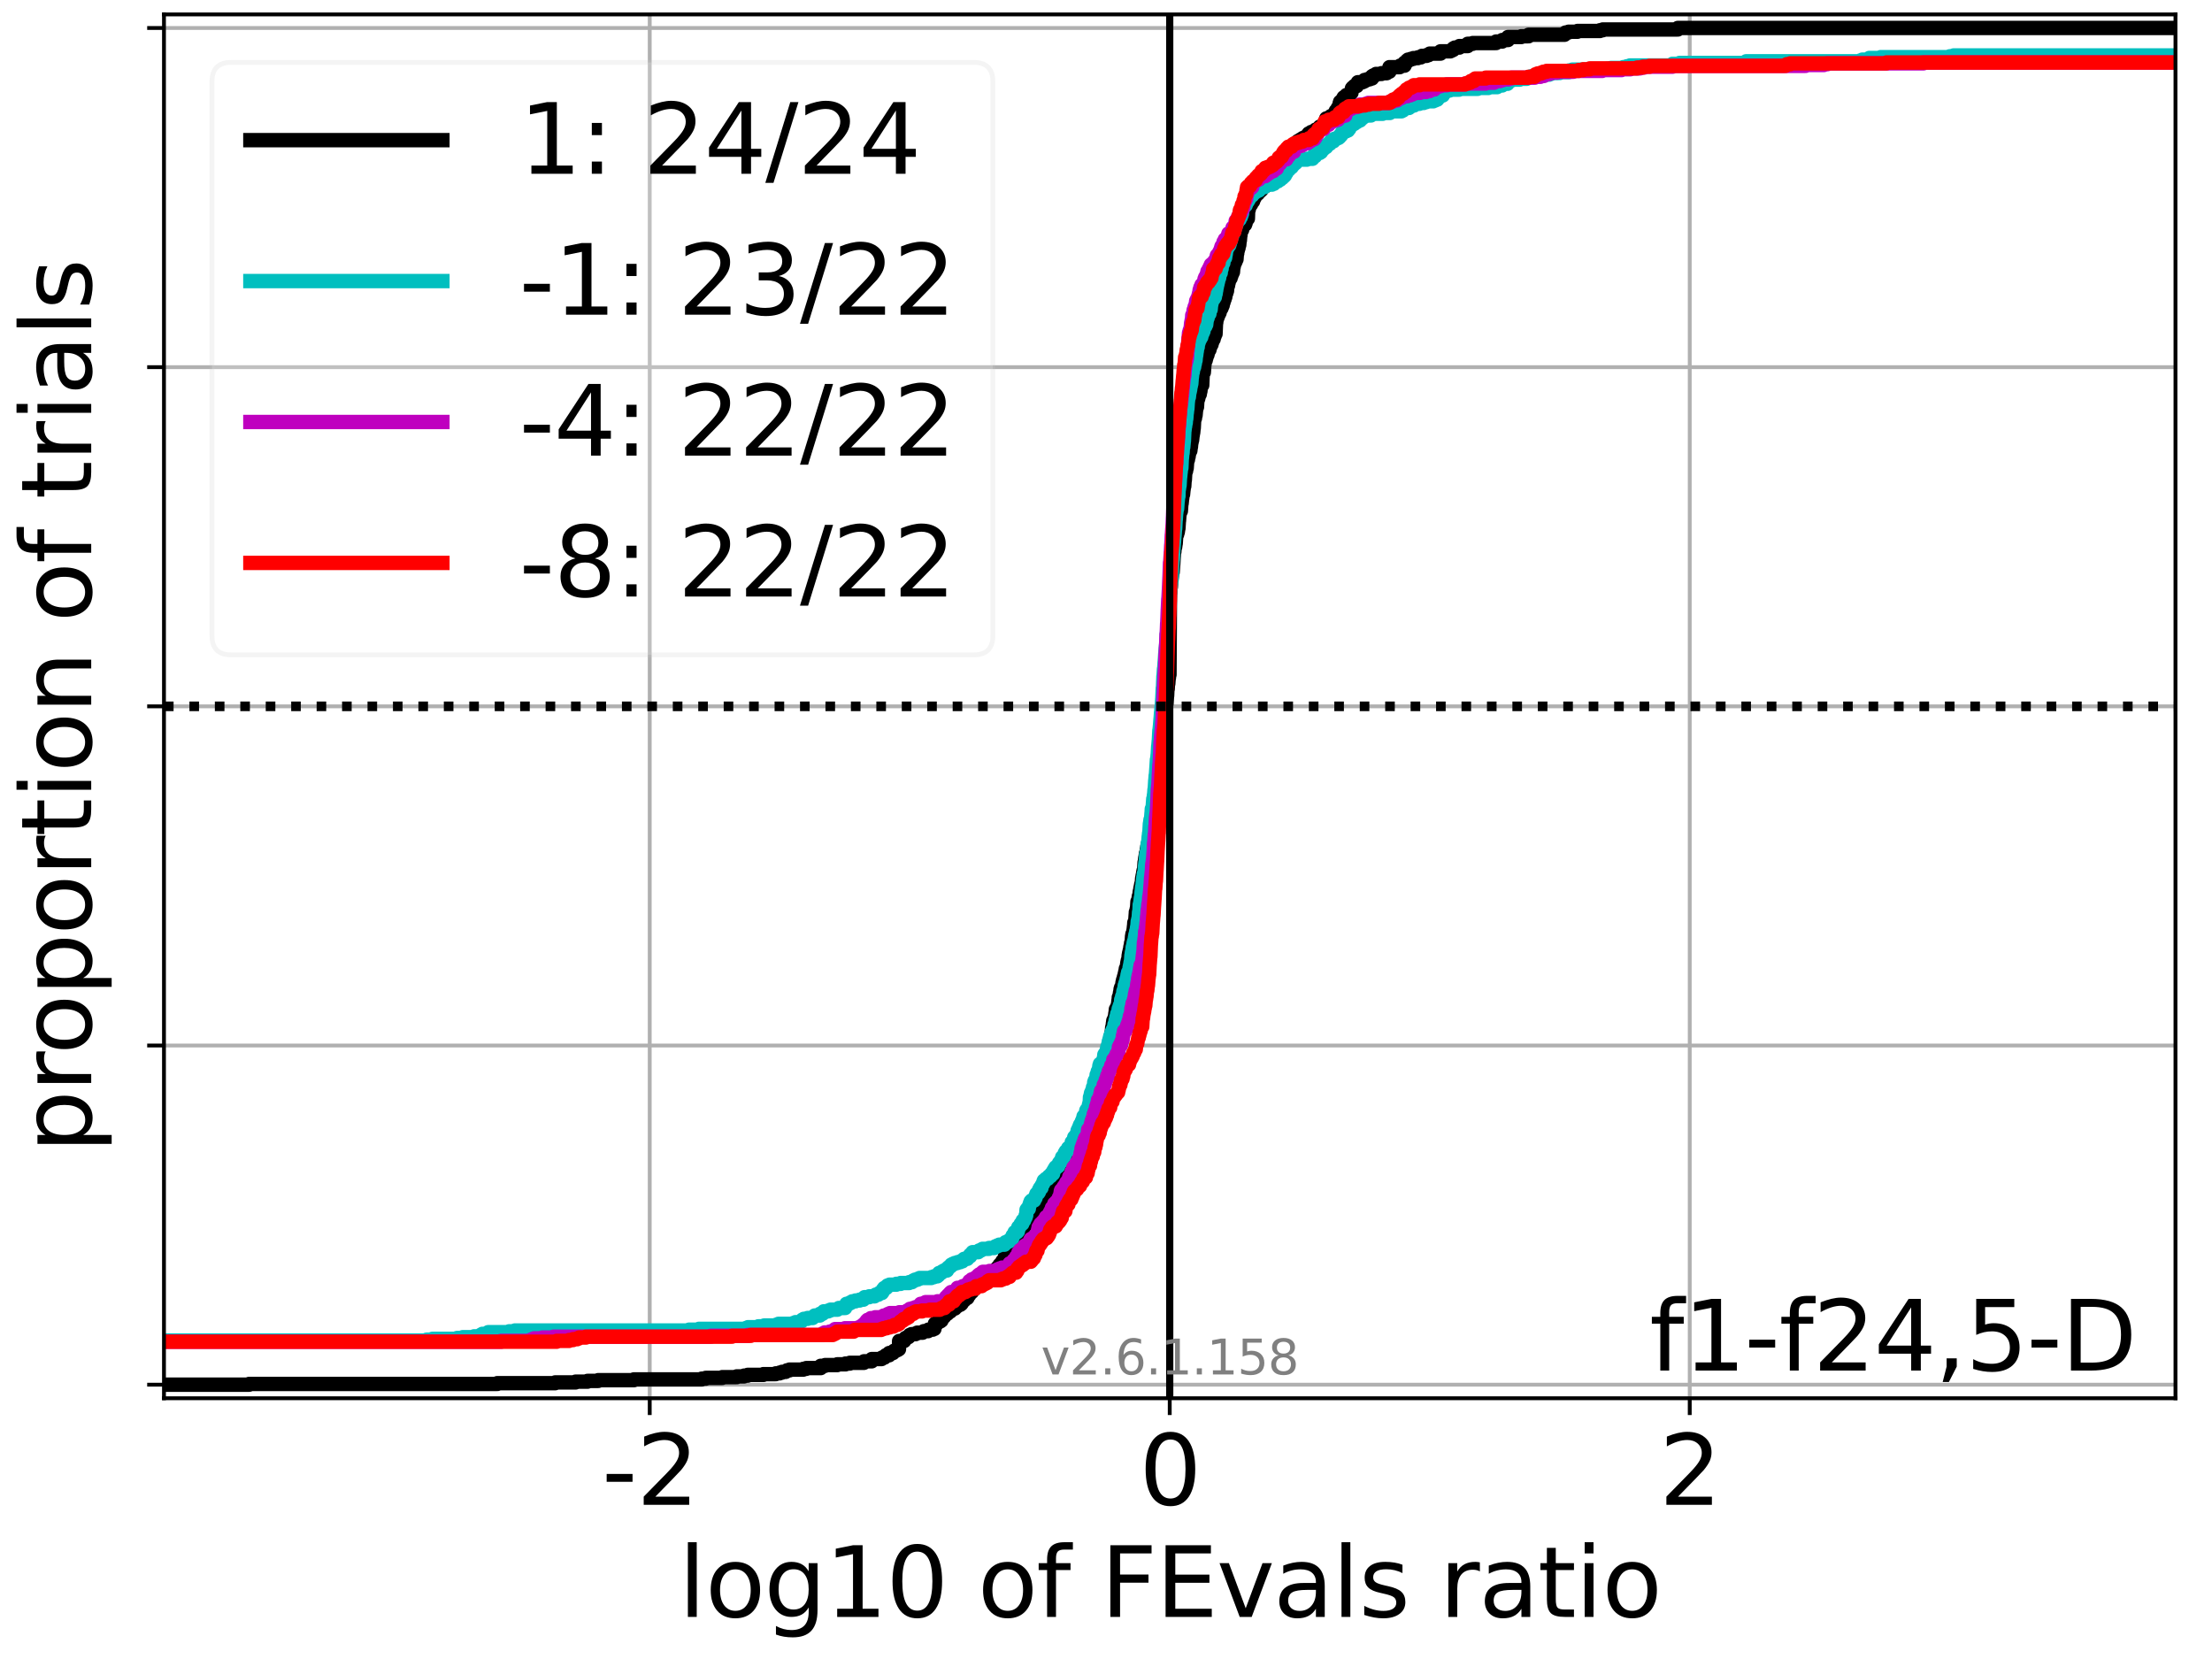 <?xml version="1.0" encoding="utf-8" standalone="no"?>
<!DOCTYPE svg PUBLIC "-//W3C//DTD SVG 1.1//EN"
  "http://www.w3.org/Graphics/SVG/1.1/DTD/svg11.dtd">
<svg xmlns:xlink="http://www.w3.org/1999/xlink" width="460.8pt" height="345.6pt" viewBox="0 0 460.8 345.6" xmlns="http://www.w3.org/2000/svg" version="1.1">
 <defs>
  <style type="text/css">*{stroke-linejoin: round; stroke-linecap: butt}</style>
 </defs>
 <g id="figure_1">
  <g id="patch_1">
   <path d="M 0 345.6 
L 460.8 345.6 
L 460.8 0 
L 0 0 
z
" style="fill: #ffffff"/>
  </g>
  <g id="axes_1">
   <g id="patch_2">
    <path d="M 34.16 291.28 
L 453.192 291.28 
L 453.192 3 
L 34.16 3 
z
" style="fill: #ffffff"/>
   </g>
   <g id="matplotlib.axis_1">
    <g id="xtick_1">
     <g id="line2d_1">
      <path d="M 135.349 291.28 
L 135.349 3 
" clip-path="url(#p17d188732b)" style="fill: none; stroke: #b0b0b0; stroke-width: 0.8; stroke-linecap: square"/>
     </g>
     <g id="line2d_2">
      <defs>
       <path id="m1f67860106" d="M 0 0 
L 0 3.5 
" style="stroke: #000000; stroke-width: 0.8"/>
      </defs>
      <g>
       <use xlink:href="#m1f67860106" x="135.349" y="291.28" style="stroke: #000000; stroke-width: 0.8"/>
      </g>
     </g>
     <g id="text_1">
      <!-- -2 -->
      <g transform="translate(125.379 313.477)scale(0.2 -0.2)">
       <defs>
        <path id="DejaVuSans-2d" d="M 313 2009 
L 1997 2009 
L 1997 1497 
L 313 1497 
L 313 2009 
z
" transform="scale(0.016)"/>
        <path id="DejaVuSans-32" d="M 1228 531 
L 3431 531 
L 3431 0 
L 469 0 
L 469 531 
Q 828 903 1448 1529 
Q 2069 2156 2228 2338 
Q 2531 2678 2651 2914 
Q 2772 3150 2772 3378 
Q 2772 3750 2511 3984 
Q 2250 4219 1831 4219 
Q 1534 4219 1204 4116 
Q 875 4013 500 3803 
L 500 4441 
Q 881 4594 1212 4672 
Q 1544 4750 1819 4750 
Q 2544 4750 2975 4387 
Q 3406 4025 3406 3419 
Q 3406 3131 3298 2873 
Q 3191 2616 2906 2266 
Q 2828 2175 2409 1742 
Q 1991 1309 1228 531 
z
" transform="scale(0.016)"/>
       </defs>
       <use xlink:href="#DejaVuSans-2d"/>
       <use xlink:href="#DejaVuSans-32" x="36.084"/>
      </g>
     </g>
    </g>
    <g id="xtick_2">
     <g id="line2d_3">
      <path d="M 243.676 291.28 
L 243.676 3 
" clip-path="url(#p17d188732b)" style="fill: none; stroke: #b0b0b0; stroke-width: 0.8; stroke-linecap: square"/>
     </g>
     <g id="line2d_4">
      <g>
       <use xlink:href="#m1f67860106" x="243.676" y="291.28" style="stroke: #000000; stroke-width: 0.8"/>
      </g>
     </g>
     <g id="text_2">
      <!-- 0 -->
      <g transform="translate(237.314 313.477)scale(0.2 -0.2)">
       <defs>
        <path id="DejaVuSans-30" d="M 2034 4250 
Q 1547 4250 1301 3770 
Q 1056 3291 1056 2328 
Q 1056 1369 1301 889 
Q 1547 409 2034 409 
Q 2525 409 2770 889 
Q 3016 1369 3016 2328 
Q 3016 3291 2770 3770 
Q 2525 4250 2034 4250 
z
M 2034 4750 
Q 2819 4750 3233 4129 
Q 3647 3509 3647 2328 
Q 3647 1150 3233 529 
Q 2819 -91 2034 -91 
Q 1250 -91 836 529 
Q 422 1150 422 2328 
Q 422 3509 836 4129 
Q 1250 4750 2034 4750 
z
" transform="scale(0.016)"/>
       </defs>
       <use xlink:href="#DejaVuSans-30"/>
      </g>
     </g>
    </g>
    <g id="xtick_3">
     <g id="line2d_5">
      <path d="M 352.003 291.28 
L 352.003 3 
" clip-path="url(#p17d188732b)" style="fill: none; stroke: #b0b0b0; stroke-width: 0.8; stroke-linecap: square"/>
     </g>
     <g id="line2d_6">
      <g>
       <use xlink:href="#m1f67860106" x="352.003" y="291.28" style="stroke: #000000; stroke-width: 0.8"/>
      </g>
     </g>
     <g id="text_3">
      <!-- 2 -->
      <g transform="translate(345.64 313.477)scale(0.2 -0.2)">
       <use xlink:href="#DejaVuSans-32"/>
      </g>
     </g>
    </g>
    <g id="text_4">
     <!-- log10 of FEvals ratio -->
     <g transform="translate(141.371 336.833)scale(0.2 -0.2)">
      <defs>
       <path id="DejaVuSans-6c" d="M 603 4863 
L 1178 4863 
L 1178 0 
L 603 0 
L 603 4863 
z
" transform="scale(0.016)"/>
       <path id="DejaVuSans-6f" d="M 1959 3097 
Q 1497 3097 1228 2736 
Q 959 2375 959 1747 
Q 959 1119 1226 758 
Q 1494 397 1959 397 
Q 2419 397 2687 759 
Q 2956 1122 2956 1747 
Q 2956 2369 2687 2733 
Q 2419 3097 1959 3097 
z
M 1959 3584 
Q 2709 3584 3137 3096 
Q 3566 2609 3566 1747 
Q 3566 888 3137 398 
Q 2709 -91 1959 -91 
Q 1206 -91 779 398 
Q 353 888 353 1747 
Q 353 2609 779 3096 
Q 1206 3584 1959 3584 
z
" transform="scale(0.016)"/>
       <path id="DejaVuSans-67" d="M 2906 1791 
Q 2906 2416 2648 2759 
Q 2391 3103 1925 3103 
Q 1463 3103 1205 2759 
Q 947 2416 947 1791 
Q 947 1169 1205 825 
Q 1463 481 1925 481 
Q 2391 481 2648 825 
Q 2906 1169 2906 1791 
z
M 3481 434 
Q 3481 -459 3084 -895 
Q 2688 -1331 1869 -1331 
Q 1566 -1331 1297 -1286 
Q 1028 -1241 775 -1147 
L 775 -588 
Q 1028 -725 1275 -790 
Q 1522 -856 1778 -856 
Q 2344 -856 2625 -561 
Q 2906 -266 2906 331 
L 2906 616 
Q 2728 306 2450 153 
Q 2172 0 1784 0 
Q 1141 0 747 490 
Q 353 981 353 1791 
Q 353 2603 747 3093 
Q 1141 3584 1784 3584 
Q 2172 3584 2450 3431 
Q 2728 3278 2906 2969 
L 2906 3500 
L 3481 3500 
L 3481 434 
z
" transform="scale(0.016)"/>
       <path id="DejaVuSans-31" d="M 794 531 
L 1825 531 
L 1825 4091 
L 703 3866 
L 703 4441 
L 1819 4666 
L 2450 4666 
L 2450 531 
L 3481 531 
L 3481 0 
L 794 0 
L 794 531 
z
" transform="scale(0.016)"/>
       <path id="DejaVuSans-20" transform="scale(0.016)"/>
       <path id="DejaVuSans-66" d="M 2375 4863 
L 2375 4384 
L 1825 4384 
Q 1516 4384 1395 4259 
Q 1275 4134 1275 3809 
L 1275 3500 
L 2222 3500 
L 2222 3053 
L 1275 3053 
L 1275 0 
L 697 0 
L 697 3053 
L 147 3053 
L 147 3500 
L 697 3500 
L 697 3744 
Q 697 4328 969 4595 
Q 1241 4863 1831 4863 
L 2375 4863 
z
" transform="scale(0.016)"/>
       <path id="DejaVuSans-46" d="M 628 4666 
L 3309 4666 
L 3309 4134 
L 1259 4134 
L 1259 2759 
L 3109 2759 
L 3109 2228 
L 1259 2228 
L 1259 0 
L 628 0 
L 628 4666 
z
" transform="scale(0.016)"/>
       <path id="DejaVuSans-45" d="M 628 4666 
L 3578 4666 
L 3578 4134 
L 1259 4134 
L 1259 2753 
L 3481 2753 
L 3481 2222 
L 1259 2222 
L 1259 531 
L 3634 531 
L 3634 0 
L 628 0 
L 628 4666 
z
" transform="scale(0.016)"/>
       <path id="DejaVuSans-76" d="M 191 3500 
L 800 3500 
L 1894 563 
L 2988 3500 
L 3597 3500 
L 2284 0 
L 1503 0 
L 191 3500 
z
" transform="scale(0.016)"/>
       <path id="DejaVuSans-61" d="M 2194 1759 
Q 1497 1759 1228 1600 
Q 959 1441 959 1056 
Q 959 750 1161 570 
Q 1363 391 1709 391 
Q 2188 391 2477 730 
Q 2766 1069 2766 1631 
L 2766 1759 
L 2194 1759 
z
M 3341 1997 
L 3341 0 
L 2766 0 
L 2766 531 
Q 2569 213 2275 61 
Q 1981 -91 1556 -91 
Q 1019 -91 701 211 
Q 384 513 384 1019 
Q 384 1609 779 1909 
Q 1175 2209 1959 2209 
L 2766 2209 
L 2766 2266 
Q 2766 2663 2505 2880 
Q 2244 3097 1772 3097 
Q 1472 3097 1187 3025 
Q 903 2953 641 2809 
L 641 3341 
Q 956 3463 1253 3523 
Q 1550 3584 1831 3584 
Q 2591 3584 2966 3190 
Q 3341 2797 3341 1997 
z
" transform="scale(0.016)"/>
       <path id="DejaVuSans-73" d="M 2834 3397 
L 2834 2853 
Q 2591 2978 2328 3040 
Q 2066 3103 1784 3103 
Q 1356 3103 1142 2972 
Q 928 2841 928 2578 
Q 928 2378 1081 2264 
Q 1234 2150 1697 2047 
L 1894 2003 
Q 2506 1872 2764 1633 
Q 3022 1394 3022 966 
Q 3022 478 2636 193 
Q 2250 -91 1575 -91 
Q 1294 -91 989 -36 
Q 684 19 347 128 
L 347 722 
Q 666 556 975 473 
Q 1284 391 1588 391 
Q 1994 391 2212 530 
Q 2431 669 2431 922 
Q 2431 1156 2273 1281 
Q 2116 1406 1581 1522 
L 1381 1569 
Q 847 1681 609 1914 
Q 372 2147 372 2553 
Q 372 3047 722 3315 
Q 1072 3584 1716 3584 
Q 2034 3584 2315 3537 
Q 2597 3491 2834 3397 
z
" transform="scale(0.016)"/>
       <path id="DejaVuSans-72" d="M 2631 2963 
Q 2534 3019 2420 3045 
Q 2306 3072 2169 3072 
Q 1681 3072 1420 2755 
Q 1159 2438 1159 1844 
L 1159 0 
L 581 0 
L 581 3500 
L 1159 3500 
L 1159 2956 
Q 1341 3275 1631 3429 
Q 1922 3584 2338 3584 
Q 2397 3584 2469 3576 
Q 2541 3569 2628 3553 
L 2631 2963 
z
" transform="scale(0.016)"/>
       <path id="DejaVuSans-74" d="M 1172 4494 
L 1172 3500 
L 2356 3500 
L 2356 3053 
L 1172 3053 
L 1172 1153 
Q 1172 725 1289 603 
Q 1406 481 1766 481 
L 2356 481 
L 2356 0 
L 1766 0 
Q 1100 0 847 248 
Q 594 497 594 1153 
L 594 3053 
L 172 3053 
L 172 3500 
L 594 3500 
L 594 4494 
L 1172 4494 
z
" transform="scale(0.016)"/>
       <path id="DejaVuSans-69" d="M 603 3500 
L 1178 3500 
L 1178 0 
L 603 0 
L 603 3500 
z
M 603 4863 
L 1178 4863 
L 1178 4134 
L 603 4134 
L 603 4863 
z
" transform="scale(0.016)"/>
      </defs>
      <use xlink:href="#DejaVuSans-6c"/>
      <use xlink:href="#DejaVuSans-6f" x="27.783"/>
      <use xlink:href="#DejaVuSans-67" x="88.965"/>
      <use xlink:href="#DejaVuSans-31" x="152.441"/>
      <use xlink:href="#DejaVuSans-30" x="216.064"/>
      <use xlink:href="#DejaVuSans-20" x="279.688"/>
      <use xlink:href="#DejaVuSans-6f" x="311.475"/>
      <use xlink:href="#DejaVuSans-66" x="372.656"/>
      <use xlink:href="#DejaVuSans-20" x="407.861"/>
      <use xlink:href="#DejaVuSans-46" x="439.648"/>
      <use xlink:href="#DejaVuSans-45" x="497.168"/>
      <use xlink:href="#DejaVuSans-76" x="560.352"/>
      <use xlink:href="#DejaVuSans-61" x="619.531"/>
      <use xlink:href="#DejaVuSans-6c" x="680.811"/>
      <use xlink:href="#DejaVuSans-73" x="708.594"/>
      <use xlink:href="#DejaVuSans-20" x="760.693"/>
      <use xlink:href="#DejaVuSans-72" x="792.48"/>
      <use xlink:href="#DejaVuSans-61" x="833.594"/>
      <use xlink:href="#DejaVuSans-74" x="894.873"/>
      <use xlink:href="#DejaVuSans-69" x="934.082"/>
      <use xlink:href="#DejaVuSans-6f" x="961.865"/>
     </g>
    </g>
   </g>
   <g id="matplotlib.axis_2">
    <g id="ytick_1">
     <g id="line2d_7">
      <path d="M 34.16 288.454 
L 453.192 288.454 
" clip-path="url(#p17d188732b)" style="fill: none; stroke: #b0b0b0; stroke-width: 0.8; stroke-linecap: square"/>
     </g>
     <g id="line2d_8">
      <defs>
       <path id="m2991918362" d="M 0 0 
L -3.5 0 
" style="stroke: #000000; stroke-width: 0.8"/>
      </defs>
      <g>
       <use xlink:href="#m2991918362" x="34.16" y="288.454" style="stroke: #000000; stroke-width: 0.8"/>
      </g>
     </g>
    </g>
    <g id="ytick_2">
     <g id="line2d_9">
      <path d="M 34.16 217.797 
L 453.192 217.797 
" clip-path="url(#p17d188732b)" style="fill: none; stroke: #b0b0b0; stroke-width: 0.8; stroke-linecap: square"/>
     </g>
     <g id="line2d_10">
      <g>
       <use xlink:href="#m2991918362" x="34.16" y="217.797" style="stroke: #000000; stroke-width: 0.8"/>
      </g>
     </g>
    </g>
    <g id="ytick_3">
     <g id="line2d_11">
      <path d="M 34.16 147.14 
L 453.192 147.14 
" clip-path="url(#p17d188732b)" style="fill: none; stroke: #b0b0b0; stroke-width: 0.8; stroke-linecap: square"/>
     </g>
     <g id="line2d_12">
      <g>
       <use xlink:href="#m2991918362" x="34.16" y="147.14" style="stroke: #000000; stroke-width: 0.8"/>
      </g>
     </g>
    </g>
    <g id="ytick_4">
     <g id="line2d_13">
      <path d="M 34.16 76.483 
L 453.192 76.483 
" clip-path="url(#p17d188732b)" style="fill: none; stroke: #b0b0b0; stroke-width: 0.8; stroke-linecap: square"/>
     </g>
     <g id="line2d_14">
      <g>
       <use xlink:href="#m2991918362" x="34.16" y="76.483" style="stroke: #000000; stroke-width: 0.8"/>
      </g>
     </g>
    </g>
    <g id="ytick_5">
     <g id="line2d_15">
      <path d="M 34.16 5.826 
L 453.192 5.826 
" clip-path="url(#p17d188732b)" style="fill: none; stroke: #b0b0b0; stroke-width: 0.8; stroke-linecap: square"/>
     </g>
     <g id="line2d_16">
      <g>
       <use xlink:href="#m2991918362" x="34.16" y="5.826" style="stroke: #000000; stroke-width: 0.8"/>
      </g>
     </g>
    </g>
    <g id="text_5">
     <!-- proportion of trials -->
     <g transform="translate(19.001 240.146)rotate(-90)scale(0.2 -0.2)">
      <defs>
       <path id="DejaVuSans-70" d="M 1159 525 
L 1159 -1331 
L 581 -1331 
L 581 3500 
L 1159 3500 
L 1159 2969 
Q 1341 3281 1617 3432 
Q 1894 3584 2278 3584 
Q 2916 3584 3314 3078 
Q 3713 2572 3713 1747 
Q 3713 922 3314 415 
Q 2916 -91 2278 -91 
Q 1894 -91 1617 61 
Q 1341 213 1159 525 
z
M 3116 1747 
Q 3116 2381 2855 2742 
Q 2594 3103 2138 3103 
Q 1681 3103 1420 2742 
Q 1159 2381 1159 1747 
Q 1159 1113 1420 752 
Q 1681 391 2138 391 
Q 2594 391 2855 752 
Q 3116 1113 3116 1747 
z
" transform="scale(0.016)"/>
       <path id="DejaVuSans-6e" d="M 3513 2113 
L 3513 0 
L 2938 0 
L 2938 2094 
Q 2938 2591 2744 2837 
Q 2550 3084 2163 3084 
Q 1697 3084 1428 2787 
Q 1159 2491 1159 1978 
L 1159 0 
L 581 0 
L 581 3500 
L 1159 3500 
L 1159 2956 
Q 1366 3272 1645 3428 
Q 1925 3584 2291 3584 
Q 2894 3584 3203 3211 
Q 3513 2838 3513 2113 
z
" transform="scale(0.016)"/>
      </defs>
      <use xlink:href="#DejaVuSans-70"/>
      <use xlink:href="#DejaVuSans-72" x="63.477"/>
      <use xlink:href="#DejaVuSans-6f" x="102.34"/>
      <use xlink:href="#DejaVuSans-70" x="163.521"/>
      <use xlink:href="#DejaVuSans-6f" x="226.998"/>
      <use xlink:href="#DejaVuSans-72" x="288.18"/>
      <use xlink:href="#DejaVuSans-74" x="329.293"/>
      <use xlink:href="#DejaVuSans-69" x="368.502"/>
      <use xlink:href="#DejaVuSans-6f" x="396.285"/>
      <use xlink:href="#DejaVuSans-6e" x="457.467"/>
      <use xlink:href="#DejaVuSans-20" x="520.846"/>
      <use xlink:href="#DejaVuSans-6f" x="552.633"/>
      <use xlink:href="#DejaVuSans-66" x="613.814"/>
      <use xlink:href="#DejaVuSans-20" x="649.02"/>
      <use xlink:href="#DejaVuSans-74" x="680.807"/>
      <use xlink:href="#DejaVuSans-72" x="720.016"/>
      <use xlink:href="#DejaVuSans-69" x="761.129"/>
      <use xlink:href="#DejaVuSans-61" x="788.912"/>
      <use xlink:href="#DejaVuSans-6c" x="850.191"/>
      <use xlink:href="#DejaVuSans-73" x="877.975"/>
     </g>
    </g>
   </g>
   <g id="line2d_17">
    <path d="M 34.16 288.454 
L 51.913 288.454 
L 51.913 288.297 
L 103.598 288.297 
L 103.598 288.14 
L 115.655 288.14 
L 115.655 287.983 
L 119.903 287.983 
L 119.903 287.826 
L 122.381 287.826 
L 122.381 287.669 
L 124.623 287.669 
L 124.623 287.512 
L 132.061 287.512 
L 132.061 287.355 
L 146.177 287.355 
L 146.177 287.198 
L 147.017 287.198 
L 147.017 287.041 
L 150.465 287.041 
L 150.465 286.884 
L 153.473 286.884 
L 153.473 286.727 
L 154.991 286.727 
L 154.991 286.57 
L 155.755 286.57 
L 155.755 286.413 
L 159.033 286.413 
L 159.033 286.256 
L 161.61 286.256 
L 161.61 286.098 
L 162.398 286.098 
L 162.398 285.941 
L 162.899 285.941 
L 162.899 285.784 
L 163.67 285.784 
L 163.67 285.627 
L 163.933 285.627 
L 163.933 285.47 
L 164.467 285.47 
L 164.467 285.313 
L 167.34 285.313 
L 167.34 285.156 
L 167.959 285.156 
L 167.959 284.999 
L 170.966 284.999 
L 170.966 284.528 
L 171.876 284.528 
L 171.876 284.371 
L 174.414 284.371 
L 174.414 284.214 
L 176.126 284.214 
L 176.126 284.057 
L 177.031 284.057 
L 177.031 283.9 
L 179.975 283.9 
L 179.975 283.586 
L 181.598 283.586 
L 181.598 283.115 
L 183.644 283.115 
L 183.747 282.801 
L 184.264 282.801 
L 184.264 282.644 
L 184.452 282.644 
L 184.529 282.33 
L 185.224 282.33 
L 185.224 281.859 
L 186.038 281.859 
L 186.123 281.545 
L 186.244 281.545 
L 186.244 281.388 
L 186.675 281.388 
L 186.675 281.231 
L 187.029 281.231 
L 187.029 281.074 
L 187.271 281.074 
L 187.302 279.347 
L 188.365 279.347 
L 188.365 279.033 
L 188.488 279.033 
L 188.488 278.876 
L 188.614 278.876 
L 188.614 278.719 
L 188.948 278.719 
L 188.948 278.562 
L 189.251 278.562 
L 189.251 278.405 
L 189.428 278.405 
L 189.513 278.091 
L 189.865 278.091 
L 189.865 277.934 
L 190.719 277.934 
L 190.719 277.777 
L 191.064 277.777 
L 191.064 277.62 
L 192.201 277.62 
L 192.201 277.463 
L 192.441 277.463 
L 192.441 277.306 
L 193.335 277.306 
L 193.401 276.992 
L 194.307 276.992 
L 194.307 276.835 
L 194.656 276.835 
L 194.762 275.735 
L 195.207 275.735 
L 195.225 275.421 
L 195.561 275.421 
L 195.561 275.264 
L 195.919 275.264 
L 195.919 275.107 
L 196.125 275.107 
L 196.217 274.636 
L 196.242 274.636 
L 196.28 274.322 
L 196.685 274.322 
L 196.685 274.165 
L 196.808 274.165 
L 196.837 273.851 
L 197.059 273.851 
L 197.059 273.694 
L 197.36 273.694 
L 197.427 273.38 
L 197.603 273.38 
L 197.603 273.223 
L 197.977 273.223 
L 197.977 273.066 
L 198.136 273.066 
L 198.136 272.909 
L 198.265 272.909 
L 198.282 272.595 
L 198.921 272.595 
L 199.015 272.281 
L 199.153 272.281 
L 199.153 272.124 
L 199.456 272.124 
L 199.456 271.967 
L 199.607 271.967 
L 199.607 271.81 
L 200.051 271.81 
L 200.051 271.653 
L 200.257 271.653 
L 200.257 271.496 
L 200.373 271.496 
L 200.431 270.868 
L 200.909 270.868 
L 200.986 270.554 
L 201.074 270.554 
L 201.074 270.397 
L 201.529 270.397 
L 201.569 269.926 
L 201.692 269.926 
L 201.692 269.769 
L 201.926 269.769 
L 201.992 269.455 
L 202.105 269.455 
L 202.184 269.141 
L 202.487 269.141 
L 202.53 268.827 
L 202.609 268.827 
L 202.609 268.67 
L 202.873 268.67 
L 202.876 268.356 
L 203.007 268.356 
L 203.007 268.199 
L 203.198 268.199 
L 203.198 268.042 
L 203.339 268.042 
L 203.411 267.728 
L 204.242 267.728 
L 204.315 267.414 
L 204.67 267.414 
L 204.772 267.1 
L 204.809 267.1 
L 204.809 266.943 
L 205.509 266.943 
L 205.58 266.629 
L 205.817 266.629 
L 205.817 266.472 
L 206.013 266.472 
L 206.067 266.001 
L 206.236 266.001 
L 206.236 265.844 
L 206.746 265.844 
L 206.746 265.687 
L 206.892 265.687 
L 206.892 265.529 
L 207.015 265.529 
L 207.015 265.372 
L 207.304 265.372 
L 207.412 265.058 
L 207.44 265.058 
L 207.549 264.587 
L 207.581 264.587 
L 207.581 264.273 
L 207.717 264.273 
L 207.717 264.116 
L 207.99 264.116 
L 208.085 263.802 
L 208.172 263.802 
L 208.221 263.488 
L 208.383 263.488 
L 208.383 263.331 
L 208.591 263.331 
L 208.643 263.017 
L 208.786 263.017 
L 208.824 262.703 
L 209.096 262.703 
L 209.096 262.546 
L 209.3 262.546 
L 209.373 261.604 
L 209.443 261.604 
L 209.519 261.29 
L 209.589 261.29 
L 209.589 261.133 
L 209.706 261.133 
L 209.787 260.819 
L 209.919 260.819 
L 209.919 260.662 
L 210.106 260.662 
L 210.185 260.348 
L 210.241 260.348 
L 210.241 260.191 
L 210.49 260.191 
L 210.507 259.877 
L 210.759 259.877 
L 210.82 259.563 
L 210.984 259.563 
L 211.066 257.522 
L 211.633 257.522 
L 211.737 257.208 
L 212.033 257.208 
L 212.078 256.894 
L 212.273 256.894 
L 212.338 256.58 
L 212.83 256.58 
L 212.889 256.266 
L 213.078 256.266 
L 213.113 255.324 
L 213.545 255.324 
L 213.545 255.166 
L 213.7 255.166 
L 213.808 254.852 
L 214.048 254.852 
L 214.126 254.538 
L 214.207 254.538 
L 214.207 254.224 
L 214.342 254.224 
L 214.342 254.067 
L 214.584 254.067 
L 214.674 253.596 
L 215.204 253.596 
L 215.204 253.439 
L 215.355 253.439 
L 215.46 252.34 
L 216.26 252.34 
L 216.26 252.183 
L 216.385 252.183 
L 216.385 252.026 
L 216.739 252.026 
L 216.739 251.712 
L 216.897 251.712 
L 216.897 251.555 
L 217.098 251.555 
L 217.141 251.241 
L 217.214 251.241 
L 217.214 251.084 
L 217.333 251.084 
L 217.333 250.927 
L 217.833 250.927 
L 217.938 249.043 
L 218.277 249.043 
L 218.277 248.886 
L 218.546 248.886 
L 218.619 248.572 
L 218.71 248.572 
L 218.733 248.258 
L 218.868 248.258 
L 218.873 247.944 
L 219.123 247.944 
L 219.226 247.63 
L 219.26 247.63 
L 219.26 247.473 
L 219.396 247.473 
L 219.506 246.845 
L 219.603 246.845 
L 219.616 246.531 
L 219.993 246.531 
L 220.087 246.06 
L 220.188 246.06 
L 220.188 245.746 
L 220.301 245.746 
L 220.301 245.589 
L 220.418 245.589 
L 220.418 245.432 
L 220.604 245.432 
L 220.707 244.646 
L 220.795 244.646 
L 220.83 244.332 
L 220.954 244.332 
L 221.04 243.861 
L 221.2 243.861 
L 221.2 243.704 
L 221.43 243.704 
L 221.505 243.233 
L 221.575 243.233 
L 221.64 242.762 
L 221.722 242.762 
L 221.78 242.448 
L 221.839 242.448 
L 221.936 241.663 
L 222.122 241.663 
L 222.193 240.878 
L 222.257 240.878 
L 222.318 240.25 
L 222.422 240.25 
L 222.518 239.936 
L 222.687 239.936 
L 222.775 239.622 
L 222.915 239.622 
L 223.022 239.308 
L 223.082 239.308 
L 223.082 239.151 
L 223.209 239.151 
L 223.268 238.837 
L 223.329 238.837 
L 223.329 238.68 
L 223.593 238.68 
L 223.593 238.523 
L 223.745 238.523 
L 223.745 238.209 
L 223.886 238.209 
L 223.978 237.738 
L 224.005 237.738 
L 224.005 237.581 
L 224.23 237.581 
L 224.23 237.11 
L 224.601 237.11 
L 224.691 236.168 
L 224.846 236.168 
L 224.863 235.854 
L 225.056 235.854 
L 225.129 235.383 
L 225.23 235.383 
L 225.32 235.069 
L 225.352 235.069 
L 225.398 234.755 
L 225.488 234.755 
L 225.571 234.283 
L 225.62 234.283 
L 225.645 233.812 
L 225.875 233.812 
L 225.875 233.655 
L 226.001 233.655 
L 226.099 233.341 
L 226.191 233.341 
L 226.289 232.399 
L 226.326 232.399 
L 226.403 232.085 
L 226.483 232.085 
L 226.562 231.771 
L 226.6 231.771 
L 226.709 231.457 
L 226.79 231.457 
L 226.845 230.986 
L 226.914 230.986 
L 227.025 230.358 
L 227.105 230.358 
L 227.166 229.887 
L 227.23 229.887 
L 227.328 229.259 
L 227.371 229.259 
L 227.371 228.003 
L 227.512 228.003 
L 227.616 227.689 
L 227.64 227.689 
L 227.73 227.375 
L 227.767 227.375 
L 227.867 226.904 
L 227.89 226.904 
L 227.89 226.747 
L 228.142 226.747 
L 228.142 226.59 
L 228.294 226.59 
L 228.294 226.276 
L 228.465 226.276 
L 228.492 225.962 
L 228.578 225.962 
L 228.643 225.491 
L 228.706 225.491 
L 228.716 225.177 
L 228.889 225.177 
L 228.889 225.02 
L 229.032 225.02 
L 229.114 224.549 
L 229.168 224.549 
L 229.266 223.92 
L 229.285 223.92 
L 229.394 223.606 
L 229.404 223.606 
L 229.418 223.292 
L 229.531 223.292 
L 229.531 223.135 
L 229.644 223.135 
L 229.68 222.821 
L 229.829 222.821 
L 229.872 222.507 
L 230.018 222.507 
L 230.06 222.036 
L 230.235 222.036 
L 230.235 221.879 
L 230.376 221.879 
L 230.455 220.937 
L 230.492 220.937 
L 230.584 220.152 
L 230.614 220.152 
L 230.716 219.21 
L 230.851 219.21 
L 230.955 218.582 
L 230.997 218.582 
L 231.101 217.483 
L 231.113 217.483 
L 231.194 216.855 
L 231.236 216.855 
L 231.333 216.07 
L 231.432 216.07 
L 231.543 215.128 
L 231.606 215.128 
L 231.691 214.028 
L 231.751 214.028 
L 231.86 213.086 
L 231.885 213.086 
L 231.923 212.615 
L 232.028 212.615 
L 232.132 212.144 
L 232.16 212.144 
L 232.255 211.83 
L 232.272 211.83 
L 232.361 211.045 
L 232.395 211.045 
L 232.457 210.26 
L 232.62 210.26 
L 232.62 209.946 
L 232.761 209.946 
L 232.866 209.318 
L 232.908 209.318 
L 232.999 208.376 
L 233.044 208.376 
L 233.072 207.748 
L 233.218 207.748 
L 233.313 206.806 
L 233.367 206.806 
L 233.446 206.021 
L 233.494 206.021 
L 233.543 205.707 
L 233.621 205.707 
L 233.732 205.393 
L 233.761 205.393 
L 233.85 204.608 
L 233.892 204.608 
L 233.957 204.137 
L 234.07 204.137 
L 234.138 203.508 
L 234.213 203.508 
L 234.308 202.88 
L 234.337 202.88 
L 234.415 202.409 
L 234.454 202.409 
L 234.537 201.781 
L 234.637 201.781 
L 234.726 201.31 
L 234.749 201.31 
L 234.852 200.525 
L 234.862 200.525 
L 234.95 200.054 
L 235.046 200.054 
L 235.139 198.955 
L 235.158 198.955 
L 235.226 198.484 
L 235.286 198.484 
L 235.336 198.013 
L 235.41 198.013 
L 235.483 197.228 
L 235.557 197.228 
L 235.63 196.443 
L 235.731 196.443 
L 235.831 195.03 
L 235.852 195.03 
L 235.908 194.559 
L 236.029 194.559 
L 236.129 193.774 
L 236.148 193.774 
L 236.249 192.831 
L 236.264 192.831 
L 236.298 192.203 
L 236.377 192.203 
L 236.434 191.889 
L 236.495 191.889 
L 236.593 190.476 
L 236.609 190.476 
L 236.621 190.005 
L 236.745 190.005 
L 236.792 189.377 
L 236.858 189.377 
L 236.959 187.807 
L 237.056 187.807 
L 237.145 187.336 
L 237.185 187.336 
L 237.242 186.708 
L 237.354 186.708 
L 237.426 185.766 
L 237.479 185.766 
L 237.581 184.981 
L 237.593 184.981 
L 237.689 184.51 
L 237.706 184.51 
L 237.741 184.196 
L 237.841 184.196 
L 237.935 182.939 
L 237.952 182.939 
L 238.055 182.311 
L 238.102 182.311 
L 238.162 181.683 
L 238.217 181.683 
L 238.228 181.369 
L 238.335 181.369 
L 238.437 179.642 
L 238.484 179.642 
L 238.577 178.7 
L 238.602 178.7 
L 238.692 178.072 
L 238.723 178.072 
L 238.732 177.758 
L 238.845 177.758 
L 238.931 176.816 
L 238.967 176.816 
L 239.008 176.345 
L 239.079 176.345 
L 239.182 175.717 
L 239.244 175.717 
L 239.315 175.246 
L 239.387 175.246 
L 239.485 174.147 
L 239.505 174.147 
L 239.616 173.048 
L 239.634 173.048 
L 239.679 172.576 
L 239.76 172.576 
L 239.853 171.948 
L 239.874 171.948 
L 239.952 171.32 
L 239.993 171.32 
L 240.089 170.221 
L 240.111 170.221 
L 240.111 169.593 
L 240.227 169.593 
L 240.317 167.866 
L 240.348 167.866 
L 240.351 167.395 
L 240.535 167.395 
L 240.637 165.511 
L 240.657 165.511 
L 240.721 164.883 
L 240.773 164.883 
L 240.877 164.098 
L 240.905 164.098 
L 241.012 163.313 
L 241.039 163.313 
L 241.114 162.37 
L 241.154 162.37 
L 241.225 160.8 
L 241.322 160.8 
L 241.416 160.015 
L 241.434 160.015 
L 241.503 159.387 
L 241.59 159.387 
L 241.696 157.346 
L 241.715 157.346 
L 241.8 156.561 
L 241.832 156.561 
L 241.933 154.834 
L 241.952 154.834 
L 242.056 153.421 
L 242.067 153.421 
L 242.117 153.107 
L 242.197 153.107 
L 242.306 152.164 
L 242.314 152.164 
L 242.404 150.908 
L 242.523 150.908 
L 242.61 149.495 
L 242.656 149.495 
L 242.753 148.082 
L 242.772 148.082 
L 242.826 147.14 
L 242.893 147.14 
L 242.989 146.512 
L 243.006 146.512 
L 243.109 144.942 
L 243.134 144.942 
L 243.193 143.529 
L 243.255 143.529 
L 243.311 142.43 
L 243.372 142.43 
L 243.454 141.33 
L 243.485 141.33 
L 243.577 140.545 
L 243.623 140.545 
L 243.721 123.588 
L 243.762 123.588 
L 243.858 122.332 
L 243.902 122.332 
L 243.99 120.918 
L 244.03 120.918 
L 244.139 119.976 
L 244.142 119.976 
L 244.231 119.191 
L 244.287 119.191 
L 244.389 117.621 
L 244.406 117.621 
L 244.51 115.894 
L 244.519 115.894 
L 244.56 114.952 
L 244.636 114.952 
L 244.71 114.01 
L 244.793 114.01 
L 244.904 113.225 
L 244.92 113.225 
L 245.021 111.655 
L 245.081 111.655 
L 245.128 111.341 
L 245.212 111.341 
L 245.245 110.869 
L 245.349 110.869 
L 245.457 110.084 
L 245.486 110.084 
L 245.584 108.514 
L 245.602 108.514 
L 245.701 107.258 
L 245.723 107.258 
L 245.802 106.787 
L 245.842 106.787 
L 245.851 106.473 
L 245.994 106.473 
L 246.103 104.903 
L 246.149 104.903 
L 246.26 103.804 
L 246.28 103.804 
L 246.342 103.019 
L 246.447 103.019 
L 246.555 101.92 
L 246.574 101.92 
L 246.612 101.292 
L 246.701 101.292 
L 246.776 100.035 
L 246.817 100.035 
L 246.91 98.465 
L 246.949 98.465 
L 247.004 98.151 
L 247.067 98.151 
L 247.162 97.523 
L 247.207 97.523 
L 247.302 96.11 
L 247.342 96.11 
L 247.438 95.796 
L 247.462 95.796 
L 247.517 95.168 
L 247.6 95.168 
L 247.681 94.54 
L 247.711 94.54 
L 247.792 94.069 
L 247.825 94.069 
L 247.825 93.912 
L 247.965 93.912 
L 248.06 93.127 
L 248.087 93.127 
L 248.17 92.185 
L 248.215 92.185 
L 248.284 91.714 
L 248.329 91.714 
L 248.431 90.772 
L 248.444 90.772 
L 248.543 90.143 
L 248.56 90.143 
L 248.651 89.201 
L 248.676 89.201 
L 248.762 87.474 
L 248.808 87.474 
L 248.855 87.16 
L 248.925 87.16 
L 248.979 86.532 
L 249.055 86.532 
L 249.153 85.433 
L 249.171 85.433 
L 249.262 84.805 
L 249.349 84.805 
L 249.435 83.392 
L 249.491 83.392 
L 249.502 83.078 
L 249.603 83.078 
L 249.706 82.607 
L 249.722 82.607 
L 249.78 82.136 
L 249.933 82.136 
L 250.019 81.508 
L 250.061 81.508 
L 250.147 80.723 
L 250.197 80.723 
L 250.273 80.409 
L 250.311 80.409 
L 250.311 80.252 
L 250.443 80.252 
L 250.546 77.896 
L 250.602 77.896 
L 250.7 77.582 
L 250.778 77.582 
L 250.886 76.012 
L 250.912 76.012 
L 250.978 75.384 
L 251.024 75.384 
L 251.068 75.07 
L 251.167 75.07 
L 251.257 74.599 
L 251.292 74.599 
L 251.351 73.971 
L 251.521 73.971 
L 251.631 73.5 
L 251.65 73.5 
L 251.729 73.029 
L 251.788 73.029 
L 251.788 72.872 
L 251.95 72.872 
L 252.044 72.244 
L 252.143 72.244 
L 252.213 71.773 
L 252.377 71.773 
L 252.442 71.302 
L 252.516 71.302 
L 252.617 70.831 
L 252.685 70.831 
L 252.685 70.674 
L 252.818 70.674 
L 252.891 70.046 
L 253.012 70.046 
L 253.072 69.574 
L 253.214 69.574 
L 253.32 67.219 
L 253.363 67.219 
L 253.43 66.434 
L 253.525 66.434 
L 253.618 65.963 
L 253.699 65.963 
L 253.787 65.492 
L 253.892 65.492 
L 253.966 65.178 
L 254.05 65.178 
L 254.157 64.707 
L 254.182 64.707 
L 254.271 64.393 
L 254.308 64.393 
L 254.308 64.236 
L 254.452 64.236 
L 254.549 63.922 
L 254.576 63.922 
L 254.664 63.608 
L 254.708 63.608 
L 254.778 62.98 
L 254.884 62.98 
L 254.937 62.352 
L 255.097 62.352 
L 255.097 61.881 
L 255.247 61.881 
L 255.336 61.096 
L 255.451 61.096 
L 255.515 60.625 
L 255.598 60.625 
L 255.692 59.525 
L 255.809 59.525 
L 255.918 58.897 
L 255.946 58.897 
L 256.051 58.426 
L 256.085 58.426 
L 256.101 58.112 
L 256.214 58.112 
L 256.214 57.955 
L 256.355 57.955 
L 256.355 57.484 
L 256.51 57.484 
L 256.585 57.013 
L 256.698 57.013 
L 256.7 56.699 
L 256.84 56.699 
L 256.933 55.6 
L 256.995 55.6 
L 257.089 54.972 
L 257.163 54.972 
L 257.215 54.658 
L 257.315 54.658 
L 257.344 54.344 
L 257.443 54.344 
L 257.502 54.03 
L 257.582 54.03 
L 257.673 52.774 
L 257.739 52.774 
L 257.739 52.146 
L 257.861 52.146 
L 257.934 51.675 
L 258.003 51.675 
L 258.015 51.047 
L 258.154 51.047 
L 258.238 50.105 
L 258.281 50.105 
L 258.374 49.005 
L 258.412 49.005 
L 258.463 48.22 
L 258.578 48.22 
L 258.636 47.906 
L 258.749 47.906 
L 258.833 47.435 
L 258.866 47.435 
L 258.887 47.121 
L 258.98 47.121 
L 258.98 46.964 
L 259.141 46.964 
L 259.141 46.807 
L 259.37 46.807 
L 259.455 46.493 
L 259.486 46.493 
L 259.536 45.865 
L 259.606 45.865 
L 259.699 45.551 
L 259.954 45.551 
L 260.021 43.667 
L 260.14 43.667 
L 260.251 42.882 
L 260.357 42.882 
L 260.357 42.725 
L 260.525 42.725 
L 260.525 42.568 
L 260.637 42.568 
L 260.676 42.097 
L 260.845 42.097 
L 260.845 41.94 
L 261.037 41.94 
L 261.144 41.469 
L 261.213 41.469 
L 261.253 41.155 
L 261.387 41.155 
L 261.477 40.527 
L 261.522 40.527 
L 261.522 40.37 
L 262.038 40.37 
L 262.121 40.056 
L 262.167 40.056 
L 262.167 39.899 
L 262.459 39.899 
L 262.459 39.742 
L 262.627 39.742 
L 262.627 39.585 
L 262.799 39.585 
L 262.876 39.271 
L 262.988 39.271 
L 263.011 38.956 
L 263.122 38.956 
L 263.122 38.799 
L 263.607 38.799 
L 263.714 38.171 
L 263.819 38.171 
L 263.819 37.857 
L 264.023 37.857 
L 264.082 36.915 
L 264.342 36.915 
L 264.42 36.601 
L 264.459 36.601 
L 264.459 36.444 
L 264.692 36.444 
L 264.777 35.973 
L 264.815 35.973 
L 264.873 35.659 
L 264.993 35.659 
L 264.993 35.502 
L 265.23 35.502 
L 265.23 35.031 
L 265.41 35.031 
L 265.453 34.717 
L 265.894 34.717 
L 265.977 34.246 
L 266.152 34.246 
L 266.152 34.089 
L 266.377 34.089 
L 266.377 33.932 
L 266.646 33.932 
L 266.646 33.775 
L 266.956 33.775 
L 267.04 33.461 
L 267.217 33.461 
L 267.217 33.304 
L 267.472 33.304 
L 267.509 32.99 
L 267.963 32.99 
L 268.048 32.676 
L 268.219 32.676 
L 268.219 32.519 
L 268.721 32.519 
L 268.76 32.205 
L 269.264 32.205 
L 269.264 32.048 
L 269.519 32.048 
L 269.519 30.321 
L 269.813 30.321 
L 269.813 30.164 
L 269.936 30.164 
L 270.019 29.85 
L 270.163 29.85 
L 270.221 29.536 
L 270.385 29.536 
L 270.385 29.379 
L 270.695 29.379 
L 270.695 29.222 
L 270.903 29.222 
L 270.903 29.065 
L 271.401 29.065 
L 271.401 28.751 
L 271.837 28.751 
L 271.837 28.593 
L 272.026 28.593 
L 272.026 28.436 
L 272.289 28.436 
L 272.289 28.279 
L 272.558 28.279 
L 272.616 27.808 
L 273.145 27.808 
L 273.145 27.494 
L 273.784 27.494 
L 273.784 27.337 
L 273.97 27.337 
L 274.044 27.023 
L 274.452 27.023 
L 274.452 26.866 
L 274.768 26.866 
L 274.852 26.552 
L 274.924 26.552 
L 274.924 26.395 
L 275.387 26.395 
L 275.387 26.238 
L 275.657 26.238 
L 275.719 25.924 
L 276.007 25.924 
L 276.052 25.61 
L 276.13 25.61 
L 276.13 25.453 
L 276.286 25.453 
L 276.286 24.668 
L 276.867 24.668 
L 276.867 24.511 
L 277.01 24.511 
L 277.01 24.354 
L 277.209 24.354 
L 277.209 24.197 
L 277.583 24.197 
L 277.583 24.04 
L 277.85 24.04 
L 277.894 23.726 
L 278.168 23.726 
L 278.271 23.098 
L 278.528 23.098 
L 278.555 22.784 
L 278.678 22.784 
L 278.691 22.47 
L 278.9 22.47 
L 278.933 22.156 
L 279.028 22.156 
L 279.073 21.528 
L 279.151 21.528 
L 279.165 21.214 
L 279.573 21.214 
L 279.677 20.9 
L 279.701 20.9 
L 279.731 20.586 
L 279.912 20.586 
L 279.912 20.272 
L 280.23 20.272 
L 280.328 19.958 
L 280.482 19.958 
L 280.482 19.801 
L 281.103 19.801 
L 281.103 19.644 
L 281.292 19.644 
L 281.298 19.33 
L 281.535 19.33 
L 281.639 18.387 
L 281.768 18.387 
L 281.768 18.23 
L 281.958 18.23 
L 281.958 18.073 
L 282.115 18.073 
L 282.115 17.916 
L 282.659 17.916 
L 282.725 17.445 
L 282.807 17.445 
L 282.862 17.131 
L 283.847 17.131 
L 283.847 16.974 
L 284.2 16.974 
L 284.25 16.66 
L 284.822 16.66 
L 284.822 16.503 
L 285.378 16.503 
L 285.378 16.346 
L 285.823 16.346 
L 285.823 15.875 
L 286.06 15.875 
L 286.06 15.718 
L 286.468 15.718 
L 286.468 15.561 
L 286.657 15.561 
L 286.657 15.404 
L 287.797 15.404 
L 287.797 15.247 
L 288.883 15.247 
L 288.918 14.933 
L 289.449 14.933 
L 289.449 13.991 
L 291.589 13.991 
L 291.653 13.677 
L 292.59 13.677 
L 292.59 13.049 
L 292.844 13.049 
L 292.844 12.892 
L 293.119 12.892 
L 293.119 12.578 
L 293.314 12.578 
L 293.314 12.421 
L 293.89 12.421 
L 293.89 12.264 
L 294.426 12.264 
L 294.426 12.107 
L 295.361 12.107 
L 295.361 11.95 
L 296.006 11.95 
L 296.006 11.793 
L 296.217 11.793 
L 296.217 11.636 
L 297.189 11.636 
L 297.189 11.479 
L 297.625 11.479 
L 297.625 11.322 
L 297.839 11.322 
L 297.839 11.165 
L 300.081 11.165 
L 300.081 10.694 
L 302.128 10.694 
L 302.128 10.537 
L 302.467 10.537 
L 302.467 10.38 
L 302.773 10.38 
L 302.773 10.066 
L 303.064 10.066 
L 303.064 9.909 
L 304.011 9.909 
L 304.011 9.595 
L 305.754 9.595 
L 305.754 9.124 
L 306.8 9.124 
L 306.8 8.967 
L 311.666 8.967 
L 311.666 8.653 
L 312.938 8.653 
L 312.938 8.339 
L 314.144 8.339 
L 314.144 7.71 
L 316.915 7.71 
L 316.915 7.553 
L 318.433 7.553 
L 318.433 7.239 
L 325.924 7.239 
L 325.924 6.925 
L 326.16 6.925 
L 326.16 6.768 
L 326.758 6.768 
L 326.758 6.611 
L 328.615 6.611 
L 328.615 6.454 
L 333.304 6.454 
L 333.304 6.297 
L 333.901 6.297 
L 333.901 6.14 
L 349.525 6.14 
L 349.525 5.826 
L 453.192 5.826 
L 453.192 5.826 
" clip-path="url(#p17d188732b)" style="fill: none; stroke: #000000; stroke-width: 3; stroke-linecap: square"/>
   </g>
   <g id="line2d_18">
    <path clip-path="url(#p17d188732b)" style="fill: none; stroke: #000000; stroke-width: 3; stroke-linecap: square"/>
   </g>
   <g id="line2d_19">
    <path d="M 34.16 279.253 
L 88.879 279.253 
L 88.879 279.079 
L 90.085 279.079 
L 90.085 278.906 
L 95.204 278.906 
L 95.204 278.732 
L 96.41 278.732 
L 96.41 278.558 
L 98.748 278.558 
L 98.748 278.385 
L 99.954 278.385 
L 99.954 278.211 
L 100.183 278.211 
L 100.183 278.037 
L 100.491 278.037 
L 100.491 277.864 
L 101.39 277.864 
L 101.39 277.69 
L 101.697 277.69 
L 101.697 277.517 
L 106.043 277.517 
L 106.043 277.343 
L 107.25 277.343 
L 107.25 277.169 
L 143.534 277.169 
L 143.534 276.996 
L 145.61 276.996 
L 145.61 276.822 
L 155.389 276.822 
L 155.389 276.649 
L 155.833 276.649 
L 155.833 276.475 
L 157.982 276.475 
L 157.982 276.301 
L 159.188 276.301 
L 159.188 276.128 
L 161.714 276.128 
L 161.714 275.954 
L 162.158 275.954 
L 162.158 275.781 
L 165.258 275.781 
L 165.258 275.607 
L 165.702 275.607 
L 165.702 275.433 
L 166.693 275.433 
L 166.693 275.26 
L 167.001 275.26 
L 167.001 275.086 
L 167.138 275.086 
L 167.138 274.913 
L 167.445 274.913 
L 167.445 274.739 
L 168.237 274.739 
L 168.237 274.565 
L 169.289 274.565 
L 169.289 274.392 
L 169.506 274.392 
L 169.506 274.218 
L 169.716 274.218 
L 169.716 274.045 
L 170.786 274.045 
L 170.786 273.697 
L 171.364 273.697 
L 171.364 273.524 
L 171.596 273.524 
L 171.596 273.177 
L 172.553 273.177 
L 172.553 273.003 
L 172.998 273.003 
L 172.998 272.829 
L 174.444 272.829 
L 174.444 272.656 
L 174.741 272.656 
L 174.741 272.482 
L 176.061 272.482 
L 176.131 271.961 
L 176.308 271.961 
L 176.324 271.614 
L 176.875 271.614 
L 176.875 271.441 
L 177.223 271.441 
L 177.223 271.267 
L 177.53 271.267 
L 177.53 271.093 
L 178.206 271.093 
L 178.206 270.92 
L 179.06 270.92 
L 179.06 270.746 
L 179.869 270.746 
L 179.899 270.399 
L 180.096 270.399 
L 180.096 270.225 
L 181.071 270.225 
L 181.071 270.052 
L 182.186 270.052 
L 182.186 269.878 
L 182.415 269.878 
L 182.415 269.704 
L 182.977 269.704 
L 182.977 269.531 
L 183.165 269.531 
L 183.165 269.357 
L 183.721 269.357 
L 183.721 269.184 
L 183.844 269.184 
L 183.901 268.663 
L 184.067 268.663 
L 184.167 268.316 
L 184.637 268.316 
L 184.681 267.968 
L 184.876 267.968 
L 184.876 267.795 
L 185.299 267.795 
L 185.299 267.621 
L 186.714 267.621 
L 186.714 267.448 
L 187.625 267.448 
L 187.625 267.274 
L 189.384 267.274 
L 189.384 267.1 
L 189.979 267.1 
L 189.979 266.927 
L 190.242 266.927 
L 190.242 266.753 
L 190.591 266.753 
L 190.591 266.58 
L 191.145 266.58 
L 191.145 266.406 
L 191.555 266.406 
L 191.555 266.232 
L 193.992 266.232 
L 193.992 266.059 
L 194.539 266.059 
L 194.539 265.885 
L 195.261 265.885 
L 195.261 265.712 
L 195.471 265.712 
L 195.518 265.364 
L 195.612 265.364 
L 195.612 265.191 
L 196.074 265.191 
L 196.074 265.017 
L 196.309 265.017 
L 196.309 264.844 
L 196.619 264.844 
L 196.619 264.67 
L 197.285 264.67 
L 197.288 264.323 
L 197.406 264.323 
L 197.406 264.149 
L 197.598 264.149 
L 197.598 263.976 
L 197.844 263.976 
L 197.844 263.802 
L 198.065 263.802 
L 198.154 263.455 
L 198.475 263.455 
L 198.475 263.281 
L 198.875 263.281 
L 198.875 263.108 
L 199.45 263.108 
L 199.45 262.934 
L 200.024 262.934 
L 200.024 262.76 
L 200.496 262.76 
L 200.496 262.587 
L 200.627 262.587 
L 200.627 262.413 
L 200.834 262.413 
L 200.834 262.24 
L 201.525 262.24 
L 201.628 261.892 
L 201.841 261.892 
L 201.841 261.719 
L 202.103 261.719 
L 202.104 261.371 
L 202.313 261.371 
L 202.313 261.198 
L 202.58 261.198 
L 202.595 260.851 
L 203.787 260.851 
L 203.787 260.677 
L 203.94 260.677 
L 203.94 260.503 
L 204.365 260.503 
L 204.365 260.33 
L 204.675 260.33 
L 204.675 260.156 
L 206.014 260.156 
L 206.014 259.983 
L 207.142 259.983 
L 207.142 259.809 
L 207.338 259.809 
L 207.338 259.635 
L 207.737 259.635 
L 207.737 259.462 
L 208.154 259.462 
L 208.154 259.288 
L 209.249 259.288 
L 209.263 258.941 
L 209.469 258.941 
L 209.469 258.767 
L 209.895 258.767 
L 209.895 258.594 
L 210.268 258.594 
L 210.363 258.247 
L 210.664 258.247 
L 210.664 258.073 
L 210.848 258.073 
L 210.902 257.552 
L 210.959 257.552 
L 210.959 257.379 
L 211.14 257.379 
L 211.14 257.205 
L 211.269 257.205 
L 211.369 256.684 
L 211.892 256.684 
L 211.892 256.511 
L 212.044 256.511 
L 212.131 255.643 
L 212.356 255.643 
L 212.459 255.295 
L 212.597 255.295 
L 212.631 254.948 
L 212.962 254.948 
L 213.057 254.254 
L 213.343 254.254 
L 213.38 253.907 
L 213.483 253.907 
L 213.578 253.559 
L 213.658 253.559 
L 213.66 253.212 
L 213.773 253.212 
L 213.852 251.997 
L 213.98 251.997 
L 213.98 251.823 
L 214.316 251.823 
L 214.398 251.129 
L 214.471 251.129 
L 214.573 250.608 
L 214.669 250.608 
L 214.707 250.261 
L 214.872 250.261 
L 214.872 250.087 
L 215.445 250.087 
L 215.523 249.566 
L 215.715 249.566 
L 215.772 249.046 
L 215.867 249.046 
L 215.904 248.698 
L 216.061 248.698 
L 216.061 248.525 
L 216.309 248.525 
L 216.309 248.351 
L 216.424 248.351 
L 216.464 247.83 
L 216.558 247.83 
L 216.644 247.483 
L 216.951 247.483 
L 216.986 246.962 
L 217.081 246.962 
L 217.187 246.615 
L 217.31 246.615 
L 217.385 246.094 
L 217.461 246.094 
L 217.461 245.921 
L 217.754 245.921 
L 217.858 245.574 
L 218.266 245.574 
L 218.334 245.226 
L 218.478 245.226 
L 218.478 245.053 
L 218.845 245.053 
L 218.845 244.879 
L 219.003 244.879 
L 219.003 244.532 
L 219.371 244.532 
L 219.373 244.011 
L 219.524 244.011 
L 219.575 243.664 
L 219.67 243.664 
L 219.778 243.317 
L 219.893 243.317 
L 219.893 243.143 
L 220.222 243.143 
L 220.222 242.969 
L 220.447 242.969 
L 220.533 242.449 
L 220.614 242.449 
L 220.614 242.275 
L 220.749 242.275 
L 220.749 242.101 
L 220.96 242.101 
L 220.99 241.754 
L 221.182 241.754 
L 221.267 241.06 
L 221.583 241.06 
L 221.583 240.886 
L 221.715 240.886 
L 221.813 240.192 
L 221.938 240.192 
L 222.016 239.845 
L 222.261 239.845 
L 222.261 239.671 
L 222.494 239.671 
L 222.524 239.15 
L 222.89 239.15 
L 222.89 238.977 
L 223.027 238.977 
L 223.131 238.629 
L 223.209 238.629 
L 223.27 237.935 
L 223.431 237.935 
L 223.431 237.761 
L 223.65 237.761 
L 223.753 237.067 
L 223.793 237.067 
L 223.793 236.893 
L 224.152 236.893 
L 224.199 236.373 
L 224.28 236.373 
L 224.381 236.025 
L 224.434 236.025 
L 224.492 235.504 
L 224.57 235.504 
L 224.65 235.157 
L 224.782 235.157 
L 224.872 234.636 
L 224.936 234.636 
L 225.009 234.289 
L 225.162 234.289 
L 225.241 233.942 
L 225.299 233.942 
L 225.37 233.595 
L 225.422 233.595 
L 225.517 233.248 
L 225.616 233.248 
L 225.726 232.553 
L 225.99 232.553 
L 225.99 232.38 
L 226.104 232.38 
L 226.197 231.859 
L 226.231 231.859 
L 226.287 231.338 
L 226.388 231.338 
L 226.388 231.164 
L 226.577 231.164 
L 226.577 230.991 
L 226.78 230.991 
L 226.847 230.123 
L 226.893 230.123 
L 226.945 229.776 
L 227.006 229.776 
L 227.064 228.56 
L 227.125 228.56 
L 227.212 228.04 
L 227.238 228.04 
L 227.278 227.692 
L 227.395 227.692 
L 227.502 227.171 
L 227.615 227.171 
L 227.697 226.477 
L 227.79 226.477 
L 227.898 225.956 
L 227.925 225.956 
L 227.947 225.435 
L 228.068 225.435 
L 228.073 225.088 
L 228.229 225.088 
L 228.336 224.741 
L 228.352 224.741 
L 228.453 223.873 
L 228.572 223.873 
L 228.663 223.352 
L 228.689 223.352 
L 228.689 223.179 
L 228.816 223.179 
L 228.916 222.658 
L 228.95 222.658 
L 229.03 221.963 
L 229.115 221.963 
L 229.14 221.616 
L 229.643 221.616 
L 229.744 221.095 
L 229.767 221.095 
L 229.838 220.748 
L 229.953 220.748 
L 230.052 219.707 
L 230.148 219.707 
L 230.148 219.533 
L 230.328 219.533 
L 230.408 219.186 
L 230.444 219.186 
L 230.512 218.838 
L 230.584 218.838 
L 230.657 218.144 
L 230.759 218.144 
L 230.853 217.623 
L 230.897 217.623 
L 230.993 216.929 
L 231.048 216.929 
L 231.157 216.408 
L 231.169 216.408 
L 231.279 215.887 
L 231.306 215.887 
L 231.402 215.54 
L 231.509 215.54 
L 231.591 215.019 
L 231.66 215.019 
L 231.754 214.672 
L 231.817 214.672 
L 231.817 214.498 
L 231.929 214.498 
L 232.003 214.151 
L 232.108 214.151 
L 232.158 213.457 
L 232.27 213.457 
L 232.344 212.936 
L 232.395 212.936 
L 232.395 212.589 
L 232.528 212.589 
L 232.559 211.894 
L 232.675 211.894 
L 232.729 211.2 
L 232.828 211.2 
L 232.828 211.026 
L 232.947 211.026 
L 233.044 210.158 
L 233.105 210.158 
L 233.178 209.811 
L 233.23 209.811 
L 233.289 209.464 
L 233.403 209.464 
L 233.507 208.943 
L 233.519 208.943 
L 233.565 208.249 
L 233.663 208.249 
L 233.769 207.554 
L 233.845 207.554 
L 233.93 207.207 
L 233.966 207.207 
L 234.018 206.513 
L 234.093 206.513 
L 234.138 206.165 
L 234.224 206.165 
L 234.303 205.297 
L 234.363 205.297 
L 234.459 204.777 
L 234.497 204.777 
L 234.592 204.429 
L 234.665 204.429 
L 234.703 203.909 
L 234.784 203.909 
L 234.893 203.041 
L 234.918 203.041 
L 235.017 202.52 
L 235.224 202.52 
L 235.33 201.478 
L 235.342 201.478 
L 235.445 200.957 
L 235.475 200.957 
L 235.526 200.436 
L 235.604 200.436 
L 235.695 199.048 
L 235.739 199.048 
L 235.797 198.353 
L 235.874 198.353 
L 235.963 197.312 
L 236.047 197.312 
L 236.156 196.444 
L 236.198 196.444 
L 236.24 196.096 
L 236.339 196.096 
L 236.44 195.228 
L 236.456 195.228 
L 236.534 194.708 
L 236.601 194.708 
L 236.694 194.013 
L 236.781 194.013 
L 236.871 193.145 
L 236.923 193.145 
L 237.012 191.93 
L 237.034 191.93 
L 237.137 191.409 
L 237.195 191.409 
L 237.286 190.02 
L 237.356 190.02 
L 237.426 188.458 
L 237.468 188.458 
L 237.577 187.763 
L 237.581 187.763 
L 237.661 187.069 
L 237.727 187.069 
L 237.832 185.68 
L 237.847 185.68 
L 237.917 184.812 
L 237.983 184.812 
L 238.068 183.77 
L 238.113 183.77 
L 238.188 182.729 
L 238.261 182.729 
L 238.287 182.034 
L 238.416 182.034 
L 238.516 180.472 
L 238.529 180.472 
L 238.628 179.604 
L 238.673 179.604 
L 238.772 178.042 
L 238.821 178.042 
L 238.865 177.521 
L 238.949 177.521 
L 239.054 176.132 
L 239.067 176.132 
L 239.109 175.611 
L 239.194 175.611 
L 239.299 174.222 
L 239.314 174.222 
L 239.387 173.528 
L 239.435 173.528 
L 239.539 171.618 
L 239.56 171.618 
L 239.669 170.75 
L 239.777 170.75 
L 239.882 169.361 
L 239.89 169.361 
L 239.945 168.493 
L 240.02 168.493 
L 240.117 167.972 
L 240.137 167.972 
L 240.247 166.41 
L 240.312 166.41 
L 240.401 165.542 
L 240.429 165.542 
L 240.501 164.5 
L 240.549 164.5 
L 240.66 162.591 
L 240.677 162.591 
L 240.753 161.549 
L 240.792 161.549 
L 240.899 159.987 
L 240.905 159.987 
L 241.01 158.251 
L 241.063 158.251 
L 241.162 157.209 
L 241.176 157.209 
L 241.273 155.473 
L 241.292 155.473 
L 241.397 154.258 
L 241.409 154.258 
L 241.519 152.175 
L 241.543 152.175 
L 241.653 151.133 
L 241.656 151.133 
L 241.762 149.744 
L 241.77 149.744 
L 241.879 148.355 
L 241.897 148.355 
L 241.991 147.14 
L 242.01 147.14 
L 242.118 145.578 
L 242.128 145.578 
L 242.227 143.321 
L 242.267 143.321 
L 242.357 140.89 
L 242.382 140.89 
L 242.483 139.328 
L 242.52 139.328 
L 242.619 137.939 
L 242.633 137.939 
L 242.741 136.203 
L 242.747 136.203 
L 242.847 134.988 
L 242.861 134.988 
L 242.964 133.946 
L 242.976 133.946 
L 243.06 132.036 
L 243.092 132.036 
L 243.191 130.821 
L 243.212 130.821 
L 243.317 128.912 
L 243.328 128.912 
L 243.436 127.523 
L 243.451 127.523 
L 243.558 125.787 
L 243.58 125.787 
L 243.676 124.224 
L 243.705 124.224 
L 243.795 122.662 
L 243.823 122.662 
L 243.924 121.447 
L 243.948 121.447 
L 244.036 120.058 
L 244.085 120.058 
L 244.193 117.975 
L 244.197 117.975 
L 244.293 116.586 
L 244.317 116.586 
L 244.425 114.502 
L 244.438 114.502 
L 244.539 112.94 
L 244.557 112.94 
L 244.664 111.551 
L 244.676 111.551 
L 244.772 110.162 
L 244.809 110.162 
L 244.902 108.253 
L 244.927 108.253 
L 245.022 106.864 
L 245.04 106.864 
L 245.144 105.996 
L 245.209 105.996 
L 245.315 104.433 
L 245.334 104.433 
L 245.43 103.392 
L 245.486 103.392 
L 245.537 101.829 
L 245.602 101.829 
L 245.692 101.135 
L 245.723 101.135 
L 245.82 99.399 
L 245.841 99.399 
L 245.945 98.357 
L 245.956 98.357 
L 246.028 97.489 
L 246.107 97.489 
L 246.197 95.406 
L 246.222 95.406 
L 246.31 94.364 
L 246.352 94.364 
L 246.424 93.149 
L 246.498 93.149 
L 246.604 91.934 
L 246.624 91.934 
L 246.726 89.677 
L 246.753 89.677 
L 246.843 88.809 
L 246.883 88.809 
L 246.952 88.115 
L 247.01 88.115 
L 247.07 87.247 
L 247.121 87.247 
L 247.212 86.031 
L 247.234 86.031 
L 247.326 85.163 
L 247.352 85.163 
L 247.453 83.601 
L 247.471 83.601 
L 247.543 82.733 
L 247.661 82.733 
L 247.77 81.691 
L 247.819 81.691 
L 247.925 81.17 
L 247.93 81.17 
L 248.006 80.476 
L 248.05 80.476 
L 248.14 79.955 
L 248.169 79.955 
L 248.271 78.566 
L 248.298 78.566 
L 248.406 77.525 
L 248.478 77.525 
L 248.553 76.83 
L 248.616 76.83 
L 248.712 76.483 
L 248.756 76.483 
L 248.845 75.789 
L 248.897 75.789 
L 248.996 75.094 
L 249.049 75.094 
L 249.145 74.053 
L 249.185 74.053 
L 249.289 73.185 
L 249.312 73.185 
L 249.41 72.317 
L 249.499 72.317 
L 249.588 71.449 
L 249.67 71.449 
L 249.672 71.101 
L 249.789 71.101 
L 249.858 70.581 
L 250.043 70.581 
L 250.086 70.233 
L 250.243 70.233 
L 250.332 69.713 
L 250.391 69.713 
L 250.391 69.365 
L 250.55 69.365 
L 250.594 69.018 
L 250.697 69.018 
L 250.714 68.497 
L 250.819 68.497 
L 250.846 68.15 
L 250.968 68.15 
L 250.968 67.977 
L 251.115 67.977 
L 251.204 67.629 
L 251.271 67.629 
L 251.367 66.761 
L 251.396 66.761 
L 251.456 66.24 
L 251.569 66.24 
L 251.673 65.372 
L 251.942 65.372 
L 251.986 64.678 
L 252.08 64.678 
L 252.08 64.504 
L 252.196 64.504 
L 252.298 63.463 
L 252.335 63.463 
L 252.432 62.942 
L 252.461 62.942 
L 252.498 62.595 
L 252.583 62.595 
L 252.668 62.248 
L 252.861 62.248 
L 252.931 61.9 
L 253.073 61.9 
L 253.167 61.206 
L 253.235 61.206 
L 253.33 60.512 
L 253.353 60.512 
L 253.448 59.817 
L 253.48 59.817 
L 253.545 59.296 
L 253.594 59.296 
L 253.696 58.776 
L 253.716 58.776 
L 253.821 58.255 
L 253.828 58.255 
L 253.898 57.907 
L 253.968 57.907 
L 254.069 57.213 
L 254.091 57.213 
L 254.107 56.866 
L 254.294 56.866 
L 254.367 55.998 
L 254.482 55.998 
L 254.558 55.13 
L 254.677 55.13 
L 254.74 54.783 
L 254.844 54.783 
L 254.94 53.915 
L 255.008 53.915 
L 255.008 53.741 
L 255.204 53.741 
L 255.308 53.047 
L 255.327 53.047 
L 255.428 52.352 
L 255.438 52.352 
L 255.511 51.831 
L 255.623 51.831 
L 255.727 51.484 
L 255.811 51.484 
L 255.894 51.137 
L 256.065 51.137 
L 256.147 50.79 
L 256.18 50.79 
L 256.238 50.269 
L 256.338 50.269 
L 256.389 49.575 
L 256.456 49.575 
L 256.456 49.401 
L 256.584 49.401 
L 256.685 49.054 
L 256.71 49.054 
L 256.793 48.533 
L 256.904 48.533 
L 256.904 48.359 
L 257.021 48.359 
L 257.118 47.838 
L 257.183 47.838 
L 257.291 47.318 
L 257.35 47.318 
L 257.445 46.797 
L 257.552 46.797 
L 257.647 46.45 
L 257.696 46.45 
L 257.714 46.102 
L 257.893 46.102 
L 257.989 45.755 
L 258.21 45.755 
L 258.273 45.234 
L 258.487 45.234 
L 258.528 44.887 
L 258.614 44.887 
L 258.707 44.54 
L 258.725 44.54 
L 258.828 43.846 
L 258.842 43.846 
L 258.942 43.325 
L 259.005 43.325 
L 259.066 42.978 
L 259.144 42.978 
L 259.144 42.804 
L 259.488 42.804 
L 259.563 42.457 
L 259.619 42.457 
L 259.643 42.11 
L 259.76 42.11 
L 259.76 41.936 
L 259.935 41.936 
L 259.959 41.589 
L 260.14 41.589 
L 260.21 40.894 
L 260.387 40.894 
L 260.387 40.721 
L 260.866 40.721 
L 260.933 40.373 
L 261.105 40.373 
L 261.105 40.2 
L 261.364 40.2 
L 261.403 39.853 
L 261.903 39.853 
L 261.903 39.679 
L 262.276 39.679 
L 262.349 38.985 
L 263.407 38.985 
L 263.431 38.637 
L 263.683 38.637 
L 263.683 38.464 
L 264.965 38.464 
L 264.965 38.29 
L 265.385 38.29 
L 265.395 37.943 
L 265.7 37.943 
L 265.7 37.769 
L 266.201 37.769 
L 266.201 37.596 
L 266.441 37.596 
L 266.441 37.422 
L 266.73 37.422 
L 266.73 37.249 
L 266.862 37.249 
L 266.862 37.075 
L 267.155 37.075 
L 267.178 36.728 
L 267.523 36.728 
L 267.523 36.554 
L 267.682 36.554 
L 267.713 36.207 
L 267.853 36.207 
L 267.853 36.033 
L 267.983 36.033 
L 268.047 35.686 
L 268.163 35.686 
L 268.177 35.339 
L 268.524 35.339 
L 268.524 35.165 
L 268.676 35.165 
L 268.676 34.992 
L 268.826 34.992 
L 268.826 34.818 
L 269.09 34.818 
L 269.181 34.297 
L 269.534 34.297 
L 269.534 34.124 
L 269.688 34.124 
L 269.688 33.95 
L 269.933 33.95 
L 270.02 33.603 
L 270.23 33.603 
L 270.243 33.256 
L 272.248 33.256 
L 272.248 33.082 
L 273.407 33.082 
L 273.517 32.561 
L 273.966 32.561 
L 274.015 32.04 
L 274.435 32.04 
L 274.435 31.867 
L 274.933 31.867 
L 274.933 31.693 
L 275.197 31.693 
L 275.269 31.346 
L 275.405 31.346 
L 275.405 31.172 
L 275.615 31.172 
L 275.615 30.999 
L 275.78 30.999 
L 275.836 30.652 
L 276.278 30.652 
L 276.384 30.304 
L 276.457 30.304 
L 276.457 30.131 
L 276.753 30.131 
L 276.753 29.957 
L 277.046 29.957 
L 277.053 29.61 
L 277.195 29.61 
L 277.195 29.436 
L 277.796 29.436 
L 277.86 29.089 
L 277.96 29.089 
L 277.96 28.916 
L 278.456 28.916 
L 278.456 28.742 
L 278.853 28.742 
L 278.853 28.568 
L 279.057 28.568 
L 279.107 28.221 
L 279.369 28.221 
L 279.369 28.048 
L 279.501 28.048 
L 279.58 27.527 
L 279.863 27.527 
L 279.863 27.353 
L 280.445 27.353 
L 280.445 27.18 
L 280.826 27.18 
L 280.826 27.006 
L 280.943 27.006 
L 280.943 26.832 
L 281.093 26.832 
L 281.156 26.485 
L 281.27 26.485 
L 281.361 25.964 
L 281.843 25.964 
L 281.843 25.791 
L 282.147 25.791 
L 282.17 25.444 
L 282.669 25.444 
L 282.669 25.27 
L 282.804 25.27 
L 282.804 25.096 
L 283.335 25.096 
L 283.359 24.749 
L 283.682 24.749 
L 283.706 24.402 
L 284.136 24.402 
L 284.136 24.228 
L 284.252 24.228 
L 284.252 24.055 
L 285.589 24.055 
L 285.648 23.707 
L 288.018 23.707 
L 288.018 23.534 
L 289.531 23.534 
L 289.621 23.187 
L 291.959 23.187 
L 291.959 23.013 
L 292.293 23.013 
L 292.389 22.492 
L 293.519 22.492 
L 293.537 22.145 
L 294.064 22.145 
L 294.064 21.971 
L 294.584 21.971 
L 294.584 21.798 
L 294.81 21.798 
L 294.81 21.624 
L 295.681 21.624 
L 295.681 21.451 
L 296.574 21.451 
L 296.574 21.277 
L 297.123 21.277 
L 297.123 21.103 
L 298.569 21.103 
L 298.569 20.93 
L 298.985 20.93 
L 298.985 20.756 
L 299.412 20.756 
L 299.462 20.409 
L 299.705 20.409 
L 299.705 20.235 
L 299.826 20.235 
L 299.857 19.888 
L 300.567 19.888 
L 300.598 19.541 
L 300.719 19.541 
L 300.75 19.194 
L 300.988 19.194 
L 300.988 19.02 
L 301.46 19.02 
L 301.46 18.847 
L 302.001 18.847 
L 302.001 18.673 
L 303.968 18.673 
L 303.968 18.499 
L 307.85 18.499 
L 307.85 18.326 
L 310.046 18.326 
L 310.046 18.152 
L 311.88 18.152 
L 311.88 17.979 
L 312.048 17.979 
L 312.048 17.805 
L 312.934 17.805 
L 312.934 17.631 
L 313.15 17.631 
L 313.15 17.458 
L 314.043 17.458 
L 314.07 17.111 
L 314.191 17.111 
L 314.222 16.763 
L 314.932 16.763 
L 314.932 16.59 
L 316.579 16.59 
L 316.579 16.416 
L 318.048 16.416 
L 318.048 16.243 
L 318.471 16.243 
L 318.471 16.069 
L 318.915 16.069 
L 318.915 15.895 
L 320.206 15.895 
L 320.206 15.722 
L 320.65 15.722 
L 320.65 15.548 
L 322.748 15.548 
L 322.748 15.374 
L 323.192 15.374 
L 323.192 15.201 
L 324.94 15.201 
L 324.94 15.027 
L 326.808 15.027 
L 326.819 14.68 
L 327.515 14.68 
L 327.515 14.506 
L 334.801 14.506 
L 334.801 14.333 
L 335.596 14.333 
L 335.596 14.159 
L 338.136 14.159 
L 338.136 13.986 
L 338.893 13.986 
L 338.893 13.812 
L 339.547 13.812 
L 339.547 13.638 
L 348.153 13.638 
L 348.153 13.465 
L 348.423 13.465 
L 348.423 13.291 
L 349.872 13.291 
L 349.872 13.118 
L 363.663 13.118 
L 363.759 12.77 
L 387.517 12.77 
L 387.517 12.597 
L 387.949 12.597 
L 387.949 12.423 
L 389.252 12.423 
L 389.252 12.25 
L 389.418 12.25 
L 389.418 12.076 
L 391.794 12.076 
L 391.794 11.902 
L 406.171 11.902 
L 406.171 11.729 
L 406.966 11.729 
L 406.966 11.555 
L 453.192 11.555 
L 453.192 11.555 
" clip-path="url(#p17d188732b)" style="fill: none; stroke: #00bfbf; stroke-width: 3; stroke-linecap: square"/>
   </g>
   <g id="line2d_20">
    <path clip-path="url(#p17d188732b)" style="fill: none; stroke: #00bfbf; stroke-width: 3; stroke-linecap: square"/>
   </g>
   <g id="line2d_21">
    <path d="M 34.16 279.506 
L 104.379 279.506 
L 104.379 279.331 
L 110.388 279.331 
L 110.388 279.156 
L 110.812 279.156 
L 110.812 278.98 
L 111.228 278.98 
L 111.228 278.805 
L 112.978 278.805 
L 112.978 278.629 
L 115.31 278.629 
L 115.31 278.454 
L 148.055 278.454 
L 148.055 278.278 
L 155.78 278.278 
L 155.78 278.103 
L 171.219 278.103 
L 171.219 277.928 
L 171.428 277.928 
L 171.428 277.752 
L 171.773 277.752 
L 171.773 277.577 
L 172.808 277.577 
L 172.808 277.401 
L 173.71 277.401 
L 173.71 277.05 
L 173.946 277.05 
L 173.946 276.875 
L 175.995 276.875 
L 175.995 276.7 
L 178.818 276.7 
L 178.818 276.524 
L 179.241 276.524 
L 179.241 276.349 
L 179.658 276.349 
L 179.72 275.998 
L 180.137 275.998 
L 180.143 275.647 
L 180.286 275.647 
L 180.286 275.471 
L 180.53 275.471 
L 180.56 275.121 
L 180.74 275.121 
L 180.74 274.945 
L 181.392 274.945 
L 181.407 274.594 
L 182.309 274.594 
L 182.309 274.419 
L 183.739 274.419 
L 183.739 274.243 
L 184.073 274.243 
L 184.073 274.068 
L 184.641 274.068 
L 184.641 273.893 
L 184.983 273.893 
L 184.983 273.717 
L 185.403 273.717 
L 185.403 273.542 
L 187.352 273.542 
L 187.352 273.366 
L 188.927 273.366 
L 188.984 273.015 
L 189.32 273.015 
L 189.32 272.84 
L 189.53 272.84 
L 189.53 272.664 
L 190.182 272.664 
L 190.182 272.489 
L 190.685 272.489 
L 190.685 272.314 
L 191.182 272.314 
L 191.182 272.138 
L 191.576 272.138 
L 191.667 271.787 
L 191.785 271.787 
L 191.785 271.612 
L 192.438 271.612 
L 192.438 271.436 
L 192.802 271.436 
L 192.802 271.261 
L 195.288 271.261 
L 195.288 271.086 
L 196.513 271.086 
L 196.513 270.91 
L 196.875 270.91 
L 196.875 270.735 
L 197.028 270.735 
L 197.084 270.208 
L 197.423 270.208 
L 197.428 269.858 
L 197.608 269.858 
L 197.608 269.682 
L 197.843 269.682 
L 197.927 269.331 
L 198.127 269.331 
L 198.127 269.156 
L 198.837 269.156 
L 198.837 268.98 
L 199.037 268.98 
L 199.037 268.805 
L 199.257 268.805 
L 199.257 268.629 
L 199.446 268.629 
L 199.457 268.279 
L 200.266 268.279 
L 200.266 268.103 
L 200.569 268.103 
L 200.569 267.928 
L 201.051 267.928 
L 201.051 267.752 
L 201.569 267.752 
L 201.65 267.401 
L 201.749 267.401 
L 201.749 267.226 
L 201.94 267.226 
L 201.943 266.875 
L 202.294 266.875 
L 202.294 266.7 
L 202.406 266.7 
L 202.406 266.524 
L 203.125 266.524 
L 203.153 266.173 
L 203.451 266.173 
L 203.451 265.998 
L 203.66 265.998 
L 203.66 265.822 
L 203.777 265.822 
L 203.777 265.647 
L 204.004 265.647 
L 204.004 265.472 
L 204.464 265.472 
L 204.539 265.121 
L 204.739 265.121 
L 204.739 264.945 
L 206.114 264.945 
L 206.114 264.77 
L 207.485 264.77 
L 207.485 264.594 
L 207.796 264.594 
L 207.796 264.419 
L 208.226 264.419 
L 208.226 264.244 
L 208.725 264.244 
L 208.725 264.068 
L 209.897 264.068 
L 209.995 263.717 
L 210.244 263.717 
L 210.317 263.191 
L 210.757 263.191 
L 210.757 263.016 
L 210.874 263.016 
L 210.874 262.84 
L 211.128 262.84 
L 211.176 262.489 
L 211.512 262.489 
L 211.512 262.314 
L 211.636 262.314 
L 211.696 261.787 
L 212.002 261.787 
L 212.07 261.261 
L 212.128 261.261 
L 212.16 260.91 
L 212.33 260.91 
L 212.33 260.735 
L 212.448 260.735 
L 212.526 260.384 
L 212.841 260.384 
L 212.841 260.209 
L 213.25 260.209 
L 213.266 259.858 
L 213.436 259.858 
L 213.444 259.507 
L 213.734 259.507 
L 213.734 259.331 
L 214.019 259.331 
L 214.019 259.156 
L 214.324 259.156 
L 214.413 258.805 
L 214.537 258.805 
L 214.639 258.279 
L 214.734 258.279 
L 214.734 258.103 
L 215.042 258.103 
L 215.042 257.928 
L 215.336 257.928 
L 215.336 257.752 
L 215.46 257.752 
L 215.46 257.577 
L 215.779 257.577 
L 215.788 257.226 
L 216.052 257.226 
L 216.148 256.7 
L 216.186 256.7 
L 216.243 256.173 
L 216.331 256.173 
L 216.357 255.647 
L 216.503 255.647 
L 216.565 255.296 
L 216.698 255.296 
L 216.76 254.945 
L 217.026 254.945 
L 217.116 254.595 
L 217.374 254.595 
L 217.45 254.244 
L 217.582 254.244 
L 217.582 254.068 
L 217.766 254.068 
L 217.84 253.717 
L 217.896 253.717 
L 217.896 253.542 
L 218.157 253.542 
L 218.157 253.367 
L 218.457 253.367 
L 218.467 253.016 
L 218.722 253.016 
L 218.745 252.489 
L 218.905 252.489 
L 218.931 252.138 
L 219.056 252.138 
L 219.137 251.612 
L 219.44 251.612 
L 219.502 251.261 
L 219.553 251.261 
L 219.632 250.735 
L 219.853 250.735 
L 219.853 250.56 
L 219.982 250.56 
L 219.982 250.384 
L 220.317 250.384 
L 220.317 250.209 
L 220.469 250.209 
L 220.572 249.507 
L 220.669 249.507 
L 220.669 249.331 
L 220.782 249.331 
L 220.864 248.805 
L 220.897 248.805 
L 220.99 248.103 
L 221.055 248.103 
L 221.055 247.928 
L 221.215 247.928 
L 221.215 247.753 
L 221.452 247.753 
L 221.452 247.577 
L 221.566 247.577 
L 221.58 247.226 
L 221.708 247.226 
L 221.708 247.051 
L 221.991 247.051 
L 222.036 246.525 
L 222.117 246.525 
L 222.117 246.349 
L 222.276 246.349 
L 222.386 245.998 
L 222.491 245.998 
L 222.596 245.647 
L 222.717 245.647 
L 222.751 245.121 
L 223.028 245.121 
L 223.107 244.77 
L 223.139 244.77 
L 223.248 244.068 
L 223.448 244.068 
L 223.537 243.718 
L 223.591 243.718 
L 223.606 243.191 
L 223.799 243.191 
L 223.799 243.016 
L 224.127 243.016 
L 224.227 242.314 
L 224.463 242.314 
L 224.463 242.139 
L 224.65 242.139 
L 224.719 241.437 
L 224.853 241.437 
L 224.853 241.261 
L 225.001 241.261 
L 225.111 240.209 
L 225.178 240.209 
L 225.287 239.507 
L 225.299 239.507 
L 225.317 239.156 
L 225.434 239.156 
L 225.502 238.63 
L 225.643 238.63 
L 225.69 238.104 
L 225.849 238.104 
L 225.943 237.402 
L 226.051 237.402 
L 226.092 237.051 
L 226.315 237.051 
L 226.355 236.7 
L 226.458 236.7 
L 226.556 236.349 
L 226.591 236.349 
L 226.688 235.297 
L 227.03 235.297 
L 227.064 234.77 
L 227.205 234.77 
L 227.282 234.069 
L 227.339 234.069 
L 227.414 233.542 
L 227.482 233.542 
L 227.547 233.191 
L 227.65 233.191 
L 227.683 232.841 
L 227.767 232.841 
L 227.847 232.139 
L 227.964 232.139 
L 228.043 231.612 
L 228.124 231.612 
L 228.124 231.437 
L 228.266 231.437 
L 228.363 230.56 
L 228.478 230.56 
L 228.528 230.034 
L 228.68 230.034 
L 228.73 229.156 
L 228.896 229.156 
L 228.94 228.805 
L 229.096 228.805 
L 229.19 228.104 
L 229.211 228.104 
L 229.307 227.577 
L 229.384 227.577 
L 229.39 227.227 
L 229.557 227.227 
L 229.557 227.051 
L 229.832 227.051 
L 229.93 225.998 
L 230.094 225.998 
L 230.2 225.472 
L 230.264 225.472 
L 230.371 224.946 
L 230.444 224.946 
L 230.444 224.77 
L 230.566 224.77 
L 230.673 224.069 
L 230.865 224.069 
L 230.97 223.192 
L 231.046 223.192 
L 231.046 223.016 
L 231.17 223.016 
L 231.279 222.665 
L 231.384 222.665 
L 231.488 221.963 
L 231.654 221.963 
L 231.754 221.613 
L 231.831 221.613 
L 231.926 220.735 
L 232.208 220.735 
L 232.317 220.209 
L 232.434 220.209 
L 232.51 219.858 
L 232.562 219.858 
L 232.562 219.683 
L 232.729 219.683 
L 232.763 219.332 
L 232.959 219.332 
L 233.044 218.63 
L 233.08 218.63 
L 233.091 218.104 
L 233.221 218.104 
L 233.267 217.753 
L 233.519 217.753 
L 233.591 217.051 
L 233.663 217.051 
L 233.759 216.7 
L 233.848 216.7 
L 233.923 215.823 
L 233.985 215.823 
L 234.09 215.121 
L 234.138 215.121 
L 234.163 214.771 
L 234.453 214.771 
L 234.473 214.42 
L 234.604 214.42 
L 234.604 214.244 
L 234.738 214.244 
L 234.836 213.543 
L 234.907 213.543 
L 234.981 213.192 
L 235.042 213.192 
L 235.149 212.665 
L 235.286 212.665 
L 235.33 211.964 
L 235.406 211.964 
L 235.406 211.613 
L 235.558 211.613 
L 235.65 210.736 
L 235.674 210.736 
L 235.72 210.034 
L 235.836 210.034 
L 235.915 209.157 
L 235.949 209.157 
L 235.949 208.981 
L 236.131 208.981 
L 236.218 208.279 
L 236.245 208.279 
L 236.355 207.753 
L 236.368 207.753 
L 236.451 207.051 
L 236.534 207.051 
L 236.601 206.35 
L 236.743 206.35 
L 236.854 205.472 
L 236.857 205.472 
L 236.949 204.771 
L 237.017 204.771 
L 237.112 203.718 
L 237.161 203.718 
L 237.22 203.192 
L 237.282 203.192 
L 237.388 202.49 
L 237.413 202.49 
L 237.52 201.613 
L 237.602 201.613 
L 237.611 201.087 
L 237.734 201.087 
L 237.734 200.911 
L 237.869 200.911 
L 237.97 200.034 
L 237.985 200.034 
L 238.091 198.981 
L 238.101 198.981 
L 238.209 198.104 
L 238.215 198.104 
L 238.305 196.35 
L 238.354 196.35 
L 238.441 195.473 
L 238.476 195.473 
L 238.561 194.069 
L 238.642 194.069 
L 238.734 193.192 
L 238.768 193.192 
L 238.867 192.139 
L 238.892 192.139 
L 238.967 190.911 
L 239.006 190.911 
L 239.102 189.508 
L 239.151 189.508 
L 239.25 188.28 
L 239.331 188.28 
L 239.412 186.876 
L 239.461 186.876 
L 239.564 185.824 
L 239.583 185.824 
L 239.681 184.42 
L 239.699 184.42 
L 239.793 182.841 
L 239.818 182.841 
L 239.911 181.789 
L 239.938 181.789 
L 240.033 180.034 
L 240.072 180.034 
L 240.166 179.157 
L 240.208 179.157 
L 240.311 177.578 
L 240.326 177.578 
L 240.417 175.648 
L 240.454 175.648 
L 240.559 173.894 
L 240.616 173.894 
L 240.701 172.14 
L 240.729 172.14 
L 240.836 170.21 
L 240.861 170.21 
L 240.923 169.508 
L 240.976 169.508 
L 241.085 167.403 
L 241.096 167.403 
L 241.205 164.42 
L 241.219 164.42 
L 241.33 163.192 
L 241.331 163.192 
L 241.441 160.736 
L 241.444 160.736 
L 241.529 159.333 
L 241.571 159.333 
L 241.666 157.228 
L 241.688 157.228 
L 241.758 154.596 
L 241.802 154.596 
L 241.901 153.193 
L 241.918 153.193 
L 242.022 151.964 
L 242.053 151.964 
L 242.146 150.386 
L 242.168 150.386 
L 242.277 147.929 
L 242.286 147.929 
L 242.396 144.772 
L 242.426 144.772 
L 242.523 141.965 
L 242.553 141.965 
L 242.652 139.684 
L 242.692 139.684 
L 242.799 136.351 
L 242.81 136.351 
L 242.917 134.421 
L 242.926 134.421 
L 243.008 132.14 
L 243.045 132.14 
L 243.136 129.86 
L 243.162 129.86 
L 243.272 126.877 
L 243.278 126.877 
L 243.376 124.772 
L 243.401 124.772 
L 243.512 122.667 
L 243.515 122.667 
L 243.622 120.211 
L 243.628 120.211 
L 243.731 117.228 
L 243.768 117.228 
L 243.867 115.649 
L 243.883 115.649 
L 243.986 113.544 
L 244.007 113.544 
L 244.105 111.439 
L 244.125 111.439 
L 244.219 110.035 
L 244.241 110.035 
L 244.352 107.755 
L 244.36 107.755 
L 244.466 104.948 
L 244.472 104.948 
L 244.576 102.842 
L 244.593 102.842 
L 244.688 101.088 
L 244.721 101.088 
L 244.811 99.86 
L 244.834 99.86 
L 244.94 97.228 
L 244.961 97.228 
L 245.07 95.299 
L 245.087 95.299 
L 245.181 93.544 
L 245.203 93.544 
L 245.313 92.141 
L 245.352 92.141 
L 245.44 90.036 
L 245.473 90.036 
L 245.558 88.808 
L 245.597 88.808 
L 245.701 86.878 
L 245.722 86.878 
L 245.817 85.474 
L 245.852 85.474 
L 245.951 84.422 
L 245.969 84.422 
L 246.079 83.72 
L 246.084 83.72 
L 246.184 82.316 
L 246.251 82.316 
L 246.348 80.913 
L 246.372 80.913 
L 246.47 79.86 
L 246.484 79.86 
L 246.577 78.808 
L 246.604 78.808 
L 246.694 78.281 
L 246.72 78.281 
L 246.827 76.702 
L 246.865 76.702 
L 246.918 75.825 
L 246.977 75.825 
L 247.088 75.124 
L 247.155 75.124 
L 247.206 74.597 
L 247.267 74.597 
L 247.355 73.194 
L 247.38 73.194 
L 247.478 71.79 
L 247.492 71.79 
L 247.583 70.387 
L 247.616 70.387 
L 247.696 69.334 
L 247.738 69.334 
L 247.847 68.808 
L 247.917 68.808 
L 248.02 68.282 
L 248.047 68.282 
L 248.135 67.229 
L 248.189 67.229 
L 248.24 66.703 
L 248.311 66.703 
L 248.369 65.65 
L 248.563 65.65 
L 248.65 64.597 
L 248.699 64.597 
L 248.779 64.246 
L 248.831 64.246 
L 248.869 63.896 
L 248.988 63.896 
L 249.07 63.369 
L 249.102 63.369 
L 249.19 62.668 
L 249.275 62.668 
L 249.359 62.317 
L 249.537 62.317 
L 249.648 61.615 
L 249.682 61.615 
L 249.781 61.089 
L 249.829 61.089 
L 249.909 60.387 
L 249.969 60.387 
L 250.069 59.861 
L 250.258 59.861 
L 250.3 59.334 
L 250.486 59.334 
L 250.486 59.159 
L 250.681 59.159 
L 250.788 58.633 
L 250.866 58.633 
L 250.925 58.106 
L 251.044 58.106 
L 251.061 57.755 
L 251.252 57.755 
L 251.332 57.229 
L 251.45 57.229 
L 251.535 56.527 
L 251.751 56.527 
L 251.828 56.001 
L 251.924 56.001 
L 252.016 55.65 
L 252.091 55.65 
L 252.091 55.475 
L 252.213 55.475 
L 252.246 55.124 
L 252.452 55.124 
L 252.452 54.948 
L 252.806 54.948 
L 252.815 54.597 
L 252.952 54.597 
L 252.952 54.422 
L 253.086 54.422 
L 253.194 54.071 
L 253.377 54.071 
L 253.455 53.369 
L 253.502 53.369 
L 253.502 53.194 
L 253.749 53.194 
L 253.749 53.019 
L 253.943 53.019 
L 254.004 52.492 
L 254.096 52.492 
L 254.096 52.317 
L 254.213 52.317 
L 254.318 51.791 
L 254.355 51.791 
L 254.42 51.44 
L 254.487 51.44 
L 254.487 51.264 
L 254.659 51.264 
L 254.659 51.089 
L 254.794 51.089 
L 254.885 50.387 
L 255.063 50.387 
L 255.161 49.861 
L 255.439 49.861 
L 255.524 49.51 
L 255.709 49.51 
L 255.781 48.984 
L 255.884 48.984 
L 255.904 48.633 
L 256.337 48.633 
L 256.411 48.282 
L 256.548 48.282 
L 256.548 48.106 
L 256.683 48.106 
L 256.778 47.405 
L 257.172 47.405 
L 257.273 46.878 
L 257.321 46.878 
L 257.423 46.001 
L 257.714 46.001 
L 257.82 45.65 
L 257.879 45.65 
L 257.924 45.124 
L 258.034 45.124 
L 258.034 44.949 
L 258.179 44.949 
L 258.195 44.598 
L 258.373 44.598 
L 258.373 44.422 
L 258.484 44.422 
L 258.576 43.72 
L 258.822 43.72 
L 258.924 43.37 
L 258.977 43.37 
L 259.081 42.492 
L 259.095 42.492 
L 259.143 41.966 
L 259.361 41.966 
L 259.374 41.44 
L 259.585 41.44 
L 259.601 40.738 
L 259.7 40.738 
L 259.786 40.387 
L 259.822 40.387 
L 259.859 39.861 
L 259.973 39.861 
L 260.078 39.335 
L 260.392 39.335 
L 260.392 39.159 
L 260.688 39.159 
L 260.688 38.984 
L 260.865 38.984 
L 260.93 38.282 
L 261.104 38.282 
L 261.139 37.931 
L 261.251 37.931 
L 261.333 37.58 
L 261.904 37.58 
L 261.904 37.405 
L 262.243 37.405 
L 262.338 37.054 
L 262.394 37.054 
L 262.394 36.878 
L 262.668 36.878 
L 262.668 36.703 
L 263.555 36.703 
L 263.555 36.528 
L 263.796 36.528 
L 263.883 36.177 
L 264.274 36.177 
L 264.274 36.001 
L 264.552 36.001 
L 264.552 35.826 
L 264.772 35.826 
L 264.772 35.65 
L 265.262 35.65 
L 265.334 35.124 
L 265.972 35.124 
L 266.07 34.598 
L 266.218 34.598 
L 266.218 34.422 
L 266.337 34.422 
L 266.337 34.247 
L 266.496 34.247 
L 266.496 34.071 
L 266.691 34.071 
L 266.738 33.545 
L 266.921 33.545 
L 266.921 33.37 
L 267.078 33.37 
L 267.078 33.194 
L 267.975 33.194 
L 268.028 32.843 
L 268.108 32.843 
L 268.149 32.493 
L 268.475 32.493 
L 268.527 32.142 
L 268.61 32.142 
L 268.695 31.791 
L 268.754 31.791 
L 268.754 31.615 
L 269.563 31.615 
L 269.663 30.914 
L 269.677 30.914 
L 269.763 30.387 
L 271.09 30.387 
L 271.09 30.212 
L 271.4 30.212 
L 271.435 29.861 
L 272.33 29.861 
L 272.33 29.686 
L 272.616 29.686 
L 272.651 29.335 
L 273.141 29.335 
L 273.211 28.984 
L 273.833 28.984 
L 273.833 28.808 
L 273.944 28.808 
L 273.944 28.633 
L 274.063 28.633 
L 274.067 28.107 
L 274.323 28.107 
L 274.323 27.931 
L 274.466 27.931 
L 274.525 27.58 
L 274.623 27.58 
L 274.624 27.229 
L 274.878 27.229 
L 274.878 27.054 
L 275.291 27.054 
L 275.291 26.879 
L 275.788 26.879 
L 275.803 26.177 
L 276.083 26.177 
L 276.083 26.001 
L 276.801 26.001 
L 276.872 25.651 
L 276.92 25.651 
L 276.92 25.475 
L 277.386 25.475 
L 277.386 25.3 
L 277.696 25.3 
L 277.696 25.124 
L 278.197 25.124 
L 278.197 24.949 
L 278.746 24.949 
L 278.778 24.598 
L 278.977 24.598 
L 279.058 24.247 
L 279.648 24.247 
L 279.648 24.072 
L 280.26 24.072 
L 280.335 23.545 
L 280.387 23.545 
L 280.479 23.194 
L 280.59 23.194 
L 280.59 23.019 
L 280.738 23.019 
L 280.738 22.844 
L 281.124 22.844 
L 281.124 22.668 
L 281.492 22.668 
L 281.492 22.493 
L 281.735 22.493 
L 281.735 22.317 
L 282.587 22.317 
L 282.587 22.142 
L 283.23 22.142 
L 283.261 21.791 
L 284.513 21.791 
L 284.513 21.616 
L 285.011 21.616 
L 285.011 21.44 
L 289.264 21.44 
L 289.264 21.265 
L 289.952 21.265 
L 289.952 21.089 
L 290.325 21.089 
L 290.325 20.914 
L 291.056 20.914 
L 291.062 20.563 
L 291.602 20.563 
L 291.602 20.387 
L 292.035 20.387 
L 292.035 20.212 
L 292.318 20.212 
L 292.318 20.037 
L 293.171 20.037 
L 293.171 19.861 
L 293.754 19.861 
L 293.754 19.686 
L 294.205 19.686 
L 294.205 19.51 
L 294.578 19.51 
L 294.578 19.335 
L 295.855 19.335 
L 295.855 19.159 
L 297.082 19.159 
L 297.082 18.984 
L 297.794 18.984 
L 297.794 18.809 
L 298.1 18.809 
L 298.1 18.633 
L 298.808 18.633 
L 298.808 18.458 
L 298.957 18.458 
L 298.957 18.282 
L 299.225 18.282 
L 299.225 18.107 
L 299.587 18.107 
L 299.587 17.931 
L 300.17 17.931 
L 300.17 17.756 
L 301.427 17.756 
L 301.427 17.58 
L 305.229 17.58 
L 305.229 17.405 
L 309.482 17.405 
L 309.482 17.23 
L 311.232 17.23 
L 311.232 16.879 
L 312.482 16.879 
L 312.482 16.703 
L 313.024 16.703 
L 313.024 16.528 
L 314.234 16.528 
L 314.234 16.352 
L 314.832 16.352 
L 314.832 16.177 
L 319.736 16.177 
L 319.736 16.002 
L 320.882 16.002 
L 320.882 15.826 
L 321.623 15.826 
L 321.623 15.651 
L 321.784 15.651 
L 321.784 15.475 
L 322.525 15.475 
L 322.525 15.3 
L 323.093 15.3 
L 323.093 15.124 
L 324.413 15.124 
L 324.413 14.949 
L 327.747 14.949 
L 327.747 14.774 
L 333.77 14.774 
L 333.77 14.598 
L 337.798 14.598 
L 337.798 14.423 
L 339.641 14.423 
L 339.641 14.247 
L 341.64 14.247 
L 341.64 14.072 
L 342.542 14.072 
L 342.542 13.896 
L 348.42 13.896 
L 348.42 13.721 
L 376.121 13.721 
L 376.121 13.545 
L 379.933 13.545 
L 379.933 13.37 
L 380.675 13.37 
L 380.675 13.195 
L 400.692 13.195 
L 400.692 13.019 
L 453.192 13.019 
L 453.192 13.019 
" clip-path="url(#p17d188732b)" style="fill: none; stroke: #bf00bf; stroke-width: 3; stroke-linecap: square"/>
   </g>
   <g id="line2d_22">
    <path clip-path="url(#p17d188732b)" style="fill: none; stroke: #bf00bf; stroke-width: 3; stroke-linecap: square"/>
   </g>
   <g id="line2d_23">
    <path d="M 34.16 279.506 
L 115.96 279.506 
L 115.96 279.331 
L 118.54 279.331 
L 118.54 279.156 
L 119.377 279.156 
L 119.377 278.98 
L 120.239 278.98 
L 120.239 278.805 
L 120.658 278.805 
L 120.658 278.629 
L 122.068 278.629 
L 122.068 278.454 
L 152.473 278.454 
L 152.473 278.278 
L 156.387 278.278 
L 156.387 278.103 
L 173.481 278.103 
L 173.481 277.928 
L 173.847 277.928 
L 173.847 277.752 
L 174.172 277.752 
L 174.172 277.577 
L 174.428 277.577 
L 174.428 277.401 
L 177.833 277.401 
L 177.833 277.226 
L 178 277.226 
L 178 277.05 
L 183.552 277.05 
L 183.552 276.875 
L 184.007 276.875 
L 184.007 276.7 
L 184.706 276.7 
L 184.706 276.524 
L 185.36 276.524 
L 185.36 276.349 
L 186.131 276.349 
L 186.131 276.173 
L 186.327 276.173 
L 186.327 275.998 
L 186.968 275.998 
L 186.968 275.822 
L 187.286 275.822 
L 187.286 275.647 
L 187.427 275.647 
L 187.427 275.471 
L 187.561 275.471 
L 187.561 275.296 
L 187.83 275.296 
L 187.83 275.121 
L 188.123 275.121 
L 188.123 274.945 
L 188.249 274.945 
L 188.249 274.77 
L 188.654 274.77 
L 188.654 274.594 
L 188.985 274.594 
L 188.985 274.419 
L 189.278 274.419 
L 189.296 274.068 
L 189.404 274.068 
L 189.404 273.893 
L 189.66 273.893 
L 189.66 273.717 
L 190.232 273.717 
L 190.232 273.542 
L 190.401 273.542 
L 190.401 273.366 
L 190.815 273.366 
L 190.815 273.191 
L 192.077 273.191 
L 192.077 273.015 
L 193.674 273.015 
L 193.674 272.84 
L 195.777 272.84 
L 195.777 272.664 
L 196.128 272.664 
L 196.128 272.489 
L 196.752 272.489 
L 196.77 272.138 
L 197.103 272.138 
L 197.164 271.787 
L 197.705 271.787 
L 197.771 271.086 
L 198.68 271.086 
L 198.739 270.735 
L 198.842 270.735 
L 198.842 270.559 
L 199.063 270.559 
L 199.063 270.384 
L 199.208 270.384 
L 199.208 270.208 
L 199.342 270.208 
L 199.342 270.033 
L 199.533 270.033 
L 199.533 269.858 
L 199.838 269.858 
L 199.838 269.682 
L 200.03 269.682 
L 200.03 269.507 
L 200.309 269.507 
L 200.373 269.156 
L 201.13 269.156 
L 201.13 268.98 
L 201.409 268.98 
L 201.409 268.805 
L 201.699 268.805 
L 201.699 268.629 
L 202.276 268.629 
L 202.276 268.454 
L 203.199 268.454 
L 203.199 268.279 
L 203.318 268.279 
L 203.361 267.928 
L 204.488 267.928 
L 204.559 267.577 
L 205.016 267.577 
L 205.016 267.401 
L 205.382 267.401 
L 205.382 267.226 
L 205.707 267.226 
L 205.78 266.875 
L 206.059 266.875 
L 206.059 266.7 
L 208.488 266.7 
L 208.488 266.524 
L 208.913 266.524 
L 208.913 266.349 
L 209.535 266.349 
L 209.535 266.173 
L 209.78 266.173 
L 209.78 265.998 
L 210.302 265.998 
L 210.308 265.647 
L 210.535 265.647 
L 210.535 265.472 
L 210.73 265.472 
L 210.73 265.296 
L 210.937 265.296 
L 210.937 265.121 
L 211.678 265.121 
L 211.771 264.77 
L 211.922 264.77 
L 211.96 264.244 
L 212.138 264.244 
L 212.138 264.068 
L 212.259 264.068 
L 212.259 263.893 
L 212.526 263.893 
L 212.526 263.717 
L 212.756 263.717 
L 212.756 263.542 
L 213.066 263.542 
L 213.066 263.366 
L 213.234 263.366 
L 213.234 263.191 
L 213.525 263.191 
L 213.525 263.016 
L 213.739 263.016 
L 213.739 262.84 
L 214.743 262.84 
L 214.743 262.665 
L 214.902 262.665 
L 214.937 262.314 
L 215.118 262.314 
L 215.118 262.138 
L 215.37 262.138 
L 215.388 261.787 
L 215.51 261.787 
L 215.563 261.437 
L 215.701 261.437 
L 215.761 260.91 
L 215.836 260.91 
L 215.86 260.559 
L 216.126 260.559 
L 216.213 260.033 
L 216.245 260.033 
L 216.312 259.682 
L 216.4 259.682 
L 216.457 259.331 
L 216.672 259.331 
L 216.699 258.98 
L 216.903 258.98 
L 216.988 258.63 
L 217.021 258.63 
L 217.021 258.454 
L 217.3 258.454 
L 217.302 258.103 
L 217.604 258.103 
L 217.604 257.928 
L 218.06 257.928 
L 218.136 257.577 
L 218.329 257.577 
L 218.367 257.226 
L 218.537 257.226 
L 218.559 256.875 
L 218.665 256.875 
L 218.774 256.173 
L 218.973 256.173 
L 219.034 255.823 
L 219.122 255.823 
L 219.122 255.647 
L 219.314 255.647 
L 219.314 255.472 
L 219.941 255.472 
L 220.027 255.121 
L 220.145 255.121 
L 220.209 254.77 
L 220.272 254.77 
L 220.272 254.595 
L 220.598 254.595 
L 220.598 254.419 
L 220.742 254.419 
L 220.742 254.244 
L 220.87 254.244 
L 220.956 253.893 
L 221.003 253.893 
L 221.003 253.717 
L 221.176 253.717 
L 221.233 253.016 
L 221.336 253.016 
L 221.436 252.314 
L 221.935 252.314 
L 222.033 251.612 
L 222.048 251.612 
L 222.069 251.261 
L 222.199 251.261 
L 222.269 250.91 
L 222.565 250.91 
L 222.667 250.209 
L 222.827 250.209 
L 222.87 249.858 
L 223.179 249.858 
L 223.251 249.331 
L 223.403 249.331 
L 223.462 248.805 
L 223.622 248.805 
L 223.665 248.279 
L 223.768 248.279 
L 223.768 248.103 
L 223.979 248.103 
L 223.979 247.928 
L 224.194 247.928 
L 224.194 247.753 
L 224.387 247.753 
L 224.463 247.402 
L 224.571 247.402 
L 224.571 247.226 
L 224.721 247.226 
L 224.721 247.051 
L 224.989 247.051 
L 225.06 246.7 
L 225.133 246.7 
L 225.208 246.349 
L 225.299 246.349 
L 225.299 246.174 
L 225.567 246.174 
L 225.631 245.647 
L 225.695 245.647 
L 225.695 245.472 
L 225.934 245.472 
L 225.934 245.296 
L 226.214 245.296 
L 226.258 244.595 
L 226.374 244.595 
L 226.374 244.419 
L 226.567 244.419 
L 226.663 243.718 
L 226.705 243.718 
L 226.804 243.016 
L 226.864 243.016 
L 226.864 242.84 
L 227.064 242.84 
L 227.148 241.963 
L 227.264 241.963 
L 227.304 241.437 
L 227.387 241.437 
L 227.496 240.911 
L 227.64 240.911 
L 227.707 240.209 
L 227.799 240.209 
L 227.799 240.033 
L 227.94 240.033 
L 228.028 239.156 
L 228.052 239.156 
L 228.052 238.981 
L 228.191 238.981 
L 228.257 238.454 
L 228.314 238.454 
L 228.422 237.577 
L 228.459 237.577 
L 228.534 236.876 
L 228.632 236.876 
L 228.656 236.525 
L 228.877 236.525 
L 228.931 235.998 
L 229.091 235.998 
L 229.148 235.297 
L 229.246 235.297 
L 229.314 234.946 
L 229.37 234.946 
L 229.437 234.419 
L 229.581 234.419 
L 229.648 233.893 
L 229.948 233.893 
L 230.015 233.367 
L 230.087 233.367 
L 230.087 233.191 
L 230.227 233.191 
L 230.233 232.841 
L 230.402 232.841 
L 230.444 232.314 
L 230.606 232.314 
L 230.681 231.612 
L 230.82 231.612 
L 230.919 230.911 
L 231.069 230.911 
L 231.069 230.735 
L 231.265 230.735 
L 231.361 230.034 
L 231.385 230.034 
L 231.445 229.683 
L 231.586 229.683 
L 231.586 229.507 
L 231.754 229.507 
L 231.849 228.981 
L 231.884 228.981 
L 231.986 228.63 
L 232.065 228.63 
L 232.065 228.455 
L 232.22 228.455 
L 232.275 228.104 
L 232.478 228.104 
L 232.478 227.928 
L 232.603 227.928 
L 232.603 227.753 
L 232.729 227.753 
L 232.729 227.577 
L 232.92 227.577 
L 233.007 227.051 
L 233.044 227.051 
L 233.117 226.349 
L 233.237 226.349 
L 233.241 225.998 
L 233.403 225.998 
L 233.433 225.472 
L 233.519 225.472 
L 233.565 224.946 
L 233.663 224.946 
L 233.663 224.77 
L 233.841 224.77 
L 233.861 224.244 
L 233.985 224.244 
L 234.093 223.367 
L 234.138 223.367 
L 234.138 223.192 
L 234.284 223.192 
L 234.304 222.841 
L 234.496 222.841 
L 234.604 222.49 
L 234.62 222.49 
L 234.647 222.139 
L 234.812 222.139 
L 234.836 221.788 
L 235.19 221.788 
L 235.284 221.262 
L 235.33 221.262 
L 235.33 220.911 
L 235.464 220.911 
L 235.464 220.56 
L 235.648 220.56 
L 235.648 220.385 
L 235.769 220.385 
L 235.801 220.034 
L 235.949 220.034 
L 236.011 219.683 
L 236.061 219.683 
L 236.091 219.332 
L 236.277 219.332 
L 236.378 218.806 
L 236.477 218.806 
L 236.477 218.63 
L 236.601 218.63 
L 236.68 217.753 
L 236.744 217.753 
L 236.825 217.402 
L 236.912 217.402 
L 237.008 216.7 
L 237.024 216.7 
L 237.123 216.174 
L 237.22 216.174 
L 237.291 215.648 
L 237.355 215.648 
L 237.413 215.121 
L 237.494 215.121 
L 237.568 214.771 
L 237.613 214.771 
L 237.691 214.244 
L 237.735 214.244 
L 237.764 213.893 
L 237.949 213.893 
L 238.047 212.139 
L 238.116 212.139 
L 238.211 211.262 
L 238.233 211.262 
L 238.34 210.736 
L 238.347 210.736 
L 238.427 210.034 
L 238.467 210.034 
L 238.495 209.508 
L 238.585 209.508 
L 238.683 208.279 
L 238.72 208.279 
L 238.815 207.578 
L 238.834 207.578 
L 238.938 206.35 
L 239.003 206.35 
L 239.109 205.297 
L 239.142 205.297 
L 239.249 203.894 
L 239.259 203.894 
L 239.367 203.016 
L 239.394 203.016 
L 239.502 200.736 
L 239.517 200.736 
L 239.623 199.332 
L 239.647 199.332 
L 239.755 196.701 
L 239.773 196.701 
L 239.871 195.122 
L 239.922 195.122 
L 239.991 194.42 
L 240.036 194.42 
L 240.147 192.139 
L 240.161 192.139 
L 240.268 190.736 
L 240.286 190.736 
L 240.396 188.806 
L 240.402 188.806 
L 240.503 187.227 
L 240.516 187.227 
L 240.618 185.122 
L 240.661 185.122 
L 240.764 183.543 
L 240.798 183.543 
L 240.904 181.438 
L 240.919 181.438 
L 241.029 179.508 
L 241.04 179.508 
L 241.151 177.052 
L 241.158 177.052 
L 241.259 175.297 
L 241.273 175.297 
L 241.368 173.543 
L 241.39 173.543 
L 241.487 170.561 
L 241.506 170.561 
L 241.617 168.105 
L 241.623 168.105 
L 241.719 165.298 
L 241.748 165.298 
L 241.852 163.719 
L 241.87 163.719 
L 241.961 161.263 
L 241.982 161.263 
L 242.091 158.806 
L 242.097 158.806 
L 242.199 157.403 
L 242.242 157.403 
L 242.342 154.245 
L 242.358 154.245 
L 242.458 152.14 
L 242.487 152.14 
L 242.575 151.087 
L 242.608 151.087 
L 242.71 148.456 
L 242.741 148.456 
L 242.844 146 
L 242.858 146 
L 242.956 143.193 
L 242.97 143.193 
L 243.072 140.21 
L 243.09 140.21 
L 243.2 136.526 
L 243.202 136.526 
L 243.312 133.368 
L 243.326 133.368 
L 243.43 130.912 
L 243.457 130.912 
L 243.549 128.281 
L 243.571 128.281 
L 243.676 125.298 
L 243.691 125.298 
L 243.785 121.088 
L 243.803 121.088 
L 243.912 117.93 
L 243.918 117.93 
L 244.006 115.123 
L 244.042 115.123 
L 244.146 113.719 
L 244.164 113.719 
L 244.266 111.965 
L 244.283 111.965 
L 244.385 109.509 
L 244.412 109.509 
L 244.523 106 
L 244.532 106 
L 244.642 103.193 
L 244.65 103.193 
L 244.758 100.737 
L 244.764 100.737 
L 244.867 98.281 
L 244.896 98.281 
L 244.983 96.527 
L 245.025 96.527 
L 245.077 94.597 
L 245.145 94.597 
L 245.23 92.667 
L 245.265 92.667 
L 245.369 91.088 
L 245.393 91.088 
L 245.486 88.808 
L 245.52 88.808 
L 245.621 87.755 
L 245.638 87.755 
L 245.734 86.351 
L 245.76 86.351 
L 245.856 84.772 
L 245.897 84.772 
L 245.988 83.369 
L 246.01 83.369 
L 246.115 81.79 
L 246.153 81.79 
L 246.24 80.737 
L 246.277 80.737 
L 246.378 79.334 
L 246.393 79.334 
L 246.501 78.106 
L 246.518 78.106 
L 246.604 76.878 
L 246.647 76.878 
L 246.706 76.001 
L 246.777 76.001 
L 246.879 74.422 
L 246.99 74.422 
L 247.053 73.895 
L 247.11 73.895 
L 247.221 72.843 
L 247.288 72.843 
L 247.39 71.966 
L 247.483 71.966 
L 247.586 71.088 
L 247.619 71.088 
L 247.701 70.211 
L 247.8 70.211 
L 247.89 69.685 
L 247.939 69.685 
L 248.015 69.159 
L 248.13 69.159 
L 248.217 68.808 
L 248.254 68.808 
L 248.348 67.931 
L 248.369 67.931 
L 248.457 67.229 
L 248.579 67.229 
L 248.675 66.703 
L 248.794 66.703 
L 248.895 65.65 
L 248.948 65.65 
L 249.054 64.773 
L 249.089 64.773 
L 249.125 64.422 
L 249.289 64.422 
L 249.289 64.246 
L 249.461 64.246 
L 249.556 63.545 
L 249.582 63.545 
L 249.686 62.843 
L 249.699 62.843 
L 249.81 61.966 
L 249.927 61.966 
L 249.927 61.79 
L 250.346 61.79 
L 250.392 61.264 
L 250.528 61.264 
L 250.596 60.913 
L 250.723 60.913 
L 250.827 60.036 
L 250.842 60.036 
L 250.842 59.861 
L 251.052 59.861 
L 251.077 59.51 
L 251.234 59.51 
L 251.321 59.159 
L 251.407 59.159 
L 251.474 58.808 
L 251.785 58.808 
L 251.785 58.457 
L 252.033 58.457 
L 252.033 58.282 
L 252.147 58.282 
L 252.205 57.931 
L 252.362 57.931 
L 252.46 57.229 
L 252.483 57.229 
L 252.577 56.878 
L 252.65 56.878 
L 252.738 56.001 
L 253.24 56.001 
L 253.298 55.475 
L 253.413 55.475 
L 253.449 55.124 
L 253.539 55.124 
L 253.63 54.773 
L 253.849 54.773 
L 253.942 53.896 
L 253.993 53.896 
L 253.993 53.72 
L 254.197 53.72 
L 254.238 53.369 
L 254.318 53.369 
L 254.375 53.019 
L 254.722 53.019 
L 254.722 52.843 
L 254.838 52.843 
L 254.928 52.317 
L 254.981 52.317 
L 255.019 51.791 
L 255.153 51.791 
L 255.236 51.44 
L 255.282 51.44 
L 255.282 51.264 
L 255.515 51.264 
L 255.515 51.089 
L 255.632 51.089 
L 255.657 50.738 
L 256.043 50.738 
L 256.081 50.212 
L 256.307 50.212 
L 256.311 49.861 
L 256.488 49.861 
L 256.59 48.984 
L 256.613 48.984 
L 256.724 48.457 
L 256.949 48.457 
L 256.949 48.282 
L 257.123 48.282 
L 257.206 47.755 
L 257.255 47.755 
L 257.31 47.229 
L 257.426 47.229 
L 257.522 46.527 
L 257.584 46.527 
L 257.659 45.826 
L 257.764 45.826 
L 257.867 45.475 
L 257.927 45.475 
L 257.993 45.124 
L 258.061 45.124 
L 258.161 44.598 
L 258.202 44.598 
L 258.274 43.896 
L 258.321 43.896 
L 258.321 43.72 
L 258.498 43.72 
L 258.502 43.37 
L 258.615 43.37 
L 258.705 42.668 
L 258.891 42.668 
L 258.978 42.142 
L 259.01 42.142 
L 259.049 41.791 
L 259.209 41.791 
L 259.263 40.913 
L 259.322 40.913 
L 259.432 40.563 
L 259.587 40.563 
L 259.685 39.51 
L 259.719 39.51 
L 259.786 38.984 
L 259.968 38.984 
L 259.968 38.808 
L 260.379 38.808 
L 260.411 38.457 
L 260.581 38.457 
L 260.614 38.107 
L 260.866 38.107 
L 260.945 37.756 
L 261.196 37.756 
L 261.196 37.58 
L 261.564 37.58 
L 261.623 37.054 
L 261.796 37.054 
L 261.796 36.878 
L 262.007 36.878 
L 262.104 36.528 
L 262.339 36.528 
L 262.339 36.352 
L 262.563 36.352 
L 262.563 36.177 
L 262.734 36.177 
L 262.817 35.65 
L 263.171 35.65 
L 263.171 35.475 
L 263.363 35.475 
L 263.363 35.3 
L 263.5 35.3 
L 263.601 34.949 
L 264.096 34.949 
L 264.096 34.773 
L 264.532 34.773 
L 264.532 34.598 
L 264.842 34.598 
L 264.842 34.422 
L 265.143 34.422 
L 265.234 33.896 
L 265.744 33.896 
L 265.744 33.721 
L 265.991 33.721 
L 266.083 33.37 
L 266.313 33.37 
L 266.386 32.843 
L 266.599 32.843 
L 266.599 32.668 
L 267.016 32.668 
L 267.121 32.317 
L 267.204 32.317 
L 267.301 31.791 
L 267.415 31.791 
L 267.415 31.615 
L 267.562 31.615 
L 267.562 31.44 
L 267.964 31.44 
L 268.043 30.914 
L 268.212 30.914 
L 268.212 30.738 
L 268.379 30.738 
L 268.379 30.563 
L 269.079 30.563 
L 269.119 30.212 
L 269.335 30.212 
L 269.335 30.036 
L 269.614 30.036 
L 269.614 29.861 
L 270.119 29.861 
L 270.119 29.686 
L 270.677 29.686 
L 270.677 29.51 
L 271.322 29.51 
L 271.322 29.335 
L 271.59 29.335 
L 271.59 29.159 
L 272.66 29.159 
L 272.684 28.808 
L 273.464 28.808 
L 273.559 28.282 
L 273.627 28.282 
L 273.627 28.107 
L 273.802 28.107 
L 273.802 27.931 
L 274.166 27.931 
L 274.228 27.58 
L 274.545 27.58 
L 274.611 27.229 
L 274.673 27.229 
L 274.682 26.879 
L 274.962 26.879 
L 274.962 26.703 
L 275.528 26.703 
L 275.59 26.352 
L 275.653 26.352 
L 275.653 26.177 
L 275.814 26.177 
L 275.891 25.475 
L 275.963 25.475 
L 275.963 25.3 
L 276.696 25.3 
L 276.76 24.949 
L 277.9 24.949 
L 277.9 24.773 
L 278.015 24.773 
L 278.084 24.422 
L 278.827 24.422 
L 278.873 23.896 
L 279.023 23.896 
L 279.055 23.545 
L 279.27 23.545 
L 279.27 23.37 
L 279.902 23.37 
L 279.902 23.194 
L 280.052 23.194 
L 280.157 22.668 
L 280.424 22.668 
L 280.424 22.493 
L 280.963 22.493 
L 280.979 22.142 
L 283.117 22.142 
L 283.117 21.966 
L 284.334 21.966 
L 284.334 21.791 
L 285.184 21.791 
L 285.184 21.616 
L 287.261 21.616 
L 287.261 21.44 
L 289.466 21.44 
L 289.466 21.265 
L 289.684 21.265 
L 289.684 21.089 
L 289.974 21.089 
L 289.974 20.914 
L 290.223 20.914 
L 290.223 20.738 
L 290.875 20.738 
L 290.949 20.387 
L 291.325 20.387 
L 291.325 20.212 
L 291.451 20.212 
L 291.559 19.861 
L 291.774 19.861 
L 291.774 19.686 
L 291.995 19.686 
L 291.995 19.51 
L 292.362 19.51 
L 292.459 19.159 
L 292.835 19.159 
L 292.926 18.809 
L 292.968 18.809 
L 292.968 18.633 
L 293.275 18.633 
L 293.275 18.458 
L 293.508 18.458 
L 293.508 18.282 
L 293.932 18.282 
L 293.932 18.107 
L 294.256 18.107 
L 294.256 17.931 
L 294.506 17.931 
L 294.506 17.756 
L 295.733 17.756 
L 295.733 17.58 
L 305.217 17.58 
L 305.217 17.405 
L 305.774 17.405 
L 305.774 17.23 
L 306.256 17.23 
L 306.256 17.054 
L 306.383 17.054 
L 306.383 16.879 
L 307.045 16.879 
L 307.065 16.528 
L 307.324 16.528 
L 307.324 16.352 
L 309.5 16.352 
L 309.5 16.177 
L 318.378 16.177 
L 318.378 16.002 
L 319.627 16.002 
L 319.627 15.826 
L 319.871 15.826 
L 319.877 15.475 
L 320.329 15.475 
L 320.329 15.3 
L 321.041 15.3 
L 321.041 15.124 
L 321.484 15.124 
L 321.484 14.949 
L 322.195 14.949 
L 322.195 14.774 
L 328.824 14.774 
L 328.824 14.598 
L 329.812 14.598 
L 329.812 14.423 
L 331.182 14.423 
L 331.182 14.247 
L 341.055 14.247 
L 341.055 14.072 
L 342.21 14.072 
L 342.21 13.896 
L 343.623 13.896 
L 343.623 13.721 
L 371.935 13.721 
L 371.935 13.545 
L 372.242 13.545 
L 372.242 13.37 
L 372.953 13.37 
L 372.953 13.195 
L 392.968 13.195 
L 392.968 13.019 
L 453.192 13.019 
L 453.192 13.019 
" clip-path="url(#p17d188732b)" style="fill: none; stroke: #ff0000; stroke-width: 3; stroke-linecap: square"/>
   </g>
   <g id="line2d_24">
    <path clip-path="url(#p17d188732b)" style="fill: none; stroke: #ff0000; stroke-width: 3; stroke-linecap: square"/>
   </g>
   <g id="line2d_25">
    <path d="M 243.676 291.28 
L 243.676 3 
" clip-path="url(#p17d188732b)" style="fill: none; stroke: #000000; stroke-width: 1.5; stroke-linecap: square"/>
   </g>
   <g id="line2d_26">
    <path d="M 34.16 147.14 
L 453.192 147.14 
" clip-path="url(#p17d188732b)" style="fill: none; stroke-dasharray: 2,3.3; stroke-dashoffset: 0; stroke: #000000; stroke-width: 2"/>
   </g>
   <g id="patch_3">
    <path d="M 34.16 291.28 
L 34.16 3 
" style="fill: none; stroke: #000000; stroke-width: 0.8; stroke-linejoin: miter; stroke-linecap: square"/>
   </g>
   <g id="patch_4">
    <path d="M 453.192 291.28 
L 453.192 3 
" style="fill: none; stroke: #000000; stroke-width: 0.8; stroke-linejoin: miter; stroke-linecap: square"/>
   </g>
   <g id="patch_5">
    <path d="M 34.16 291.28 
L 453.192 291.28 
" style="fill: none; stroke: #000000; stroke-width: 0.8; stroke-linejoin: miter; stroke-linecap: square"/>
   </g>
   <g id="patch_6">
    <path d="M 34.16 3 
L 453.192 3 
" style="fill: none; stroke: #000000; stroke-width: 0.8; stroke-linejoin: miter; stroke-linecap: square"/>
   </g>
   <g id="text_6">
    <!-- f1-f24,5-D -->
    <g transform="translate(343.643 285.514)scale(0.2 -0.2)">
     <defs>
      <path id="DejaVuSans-34" d="M 2419 4116 
L 825 1625 
L 2419 1625 
L 2419 4116 
z
M 2253 4666 
L 3047 4666 
L 3047 1625 
L 3713 1625 
L 3713 1100 
L 3047 1100 
L 3047 0 
L 2419 0 
L 2419 1100 
L 313 1100 
L 313 1709 
L 2253 4666 
z
" transform="scale(0.016)"/>
      <path id="DejaVuSans-2c" d="M 750 794 
L 1409 794 
L 1409 256 
L 897 -744 
L 494 -744 
L 750 256 
L 750 794 
z
" transform="scale(0.016)"/>
      <path id="DejaVuSans-35" d="M 691 4666 
L 3169 4666 
L 3169 4134 
L 1269 4134 
L 1269 2991 
Q 1406 3038 1543 3061 
Q 1681 3084 1819 3084 
Q 2600 3084 3056 2656 
Q 3513 2228 3513 1497 
Q 3513 744 3044 326 
Q 2575 -91 1722 -91 
Q 1428 -91 1123 -41 
Q 819 9 494 109 
L 494 744 
Q 775 591 1075 516 
Q 1375 441 1709 441 
Q 2250 441 2565 725 
Q 2881 1009 2881 1497 
Q 2881 1984 2565 2268 
Q 2250 2553 1709 2553 
Q 1456 2553 1204 2497 
Q 953 2441 691 2322 
L 691 4666 
z
" transform="scale(0.016)"/>
      <path id="DejaVuSans-44" d="M 1259 4147 
L 1259 519 
L 2022 519 
Q 2988 519 3436 956 
Q 3884 1394 3884 2338 
Q 3884 3275 3436 3711 
Q 2988 4147 2022 4147 
L 1259 4147 
z
M 628 4666 
L 1925 4666 
Q 3281 4666 3915 4102 
Q 4550 3538 4550 2338 
Q 4550 1131 3912 565 
Q 3275 0 1925 0 
L 628 0 
L 628 4666 
z
" transform="scale(0.016)"/>
     </defs>
     <use xlink:href="#DejaVuSans-66"/>
     <use xlink:href="#DejaVuSans-31" x="35.205"/>
     <use xlink:href="#DejaVuSans-2d" x="98.828"/>
     <use xlink:href="#DejaVuSans-66" x="134.912"/>
     <use xlink:href="#DejaVuSans-32" x="170.117"/>
     <use xlink:href="#DejaVuSans-34" x="233.74"/>
     <use xlink:href="#DejaVuSans-2c" x="297.363"/>
     <use xlink:href="#DejaVuSans-35" x="329.15"/>
     <use xlink:href="#DejaVuSans-2d" x="392.773"/>
     <use xlink:href="#DejaVuSans-44" x="428.857"/>
    </g>
   </g>
   <g id="text_7">
    <!-- v2.6.1.158 -->
    <g style="fill: #808080" transform="translate(216.862 286.318)scale(0.1 -0.1)">
     <defs>
      <path id="DejaVuSans-2e" d="M 684 794 
L 1344 794 
L 1344 0 
L 684 0 
L 684 794 
z
" transform="scale(0.016)"/>
      <path id="DejaVuSans-36" d="M 2113 2584 
Q 1688 2584 1439 2293 
Q 1191 2003 1191 1497 
Q 1191 994 1439 701 
Q 1688 409 2113 409 
Q 2538 409 2786 701 
Q 3034 994 3034 1497 
Q 3034 2003 2786 2293 
Q 2538 2584 2113 2584 
z
M 3366 4563 
L 3366 3988 
Q 3128 4100 2886 4159 
Q 2644 4219 2406 4219 
Q 1781 4219 1451 3797 
Q 1122 3375 1075 2522 
Q 1259 2794 1537 2939 
Q 1816 3084 2150 3084 
Q 2853 3084 3261 2657 
Q 3669 2231 3669 1497 
Q 3669 778 3244 343 
Q 2819 -91 2113 -91 
Q 1303 -91 875 529 
Q 447 1150 447 2328 
Q 447 3434 972 4092 
Q 1497 4750 2381 4750 
Q 2619 4750 2861 4703 
Q 3103 4656 3366 4563 
z
" transform="scale(0.016)"/>
      <path id="DejaVuSans-38" d="M 2034 2216 
Q 1584 2216 1326 1975 
Q 1069 1734 1069 1313 
Q 1069 891 1326 650 
Q 1584 409 2034 409 
Q 2484 409 2743 651 
Q 3003 894 3003 1313 
Q 3003 1734 2745 1975 
Q 2488 2216 2034 2216 
z
M 1403 2484 
Q 997 2584 770 2862 
Q 544 3141 544 3541 
Q 544 4100 942 4425 
Q 1341 4750 2034 4750 
Q 2731 4750 3128 4425 
Q 3525 4100 3525 3541 
Q 3525 3141 3298 2862 
Q 3072 2584 2669 2484 
Q 3125 2378 3379 2068 
Q 3634 1759 3634 1313 
Q 3634 634 3220 271 
Q 2806 -91 2034 -91 
Q 1263 -91 848 271 
Q 434 634 434 1313 
Q 434 1759 690 2068 
Q 947 2378 1403 2484 
z
M 1172 3481 
Q 1172 3119 1398 2916 
Q 1625 2713 2034 2713 
Q 2441 2713 2670 2916 
Q 2900 3119 2900 3481 
Q 2900 3844 2670 4047 
Q 2441 4250 2034 4250 
Q 1625 4250 1398 4047 
Q 1172 3844 1172 3481 
z
" transform="scale(0.016)"/>
     </defs>
     <use xlink:href="#DejaVuSans-76"/>
     <use xlink:href="#DejaVuSans-32" x="59.18"/>
     <use xlink:href="#DejaVuSans-2e" x="122.803"/>
     <use xlink:href="#DejaVuSans-36" x="154.59"/>
     <use xlink:href="#DejaVuSans-2e" x="218.213"/>
     <use xlink:href="#DejaVuSans-31" x="250"/>
     <use xlink:href="#DejaVuSans-2e" x="313.623"/>
     <use xlink:href="#DejaVuSans-31" x="345.41"/>
     <use xlink:href="#DejaVuSans-35" x="409.033"/>
     <use xlink:href="#DejaVuSans-38" x="472.656"/>
    </g>
   </g>
   <g id="legend_1">
    <g id="patch_7">
     <path d="M 48.16 136.425 
L 202.832 136.425 
Q 206.832 136.425 206.832 132.425 
L 206.832 17 
Q 206.832 13 202.832 13 
L 48.16 13 
Q 44.16 13 44.16 17 
L 44.16 132.425 
Q 44.16 136.425 48.16 136.425 
z
" style="fill: #ffffff; opacity: 0.2; stroke: #cccccc; stroke-linejoin: miter"/>
    </g>
    <g id="line2d_27">
     <path d="M 52.16 29.197 
L 72.16 29.197 
L 92.16 29.197 
" style="fill: none; stroke: #000000; stroke-width: 3; stroke-linecap: square"/>
    </g>
    <g id="text_8">
     <!-- 1: 24/24 -->
     <g transform="translate(108.16 36.197)scale(0.2 -0.2)">
      <defs>
       <path id="DejaVuSans-3a" d="M 750 794 
L 1409 794 
L 1409 0 
L 750 0 
L 750 794 
z
M 750 3309 
L 1409 3309 
L 1409 2516 
L 750 2516 
L 750 3309 
z
" transform="scale(0.016)"/>
       <path id="DejaVuSans-2f" d="M 1625 4666 
L 2156 4666 
L 531 -594 
L 0 -594 
L 1625 4666 
z
" transform="scale(0.016)"/>
      </defs>
      <use xlink:href="#DejaVuSans-31"/>
      <use xlink:href="#DejaVuSans-3a" x="63.623"/>
      <use xlink:href="#DejaVuSans-20" x="97.314"/>
      <use xlink:href="#DejaVuSans-32" x="129.102"/>
      <use xlink:href="#DejaVuSans-34" x="192.725"/>
      <use xlink:href="#DejaVuSans-2f" x="256.348"/>
      <use xlink:href="#DejaVuSans-32" x="290.039"/>
      <use xlink:href="#DejaVuSans-34" x="353.662"/>
     </g>
    </g>
    <g id="line2d_28">
     <path d="M 52.16 58.553 
L 72.16 58.553 
L 92.16 58.553 
" style="fill: none; stroke: #00bfbf; stroke-width: 3; stroke-linecap: square"/>
    </g>
    <g id="text_9">
     <!-- -1: 23/22 -->
     <g transform="translate(108.16 65.553)scale(0.2 -0.2)">
      <defs>
       <path id="DejaVuSans-33" d="M 2597 2516 
Q 3050 2419 3304 2112 
Q 3559 1806 3559 1356 
Q 3559 666 3084 287 
Q 2609 -91 1734 -91 
Q 1441 -91 1130 -33 
Q 819 25 488 141 
L 488 750 
Q 750 597 1062 519 
Q 1375 441 1716 441 
Q 2309 441 2620 675 
Q 2931 909 2931 1356 
Q 2931 1769 2642 2001 
Q 2353 2234 1838 2234 
L 1294 2234 
L 1294 2753 
L 1863 2753 
Q 2328 2753 2575 2939 
Q 2822 3125 2822 3475 
Q 2822 3834 2567 4026 
Q 2313 4219 1838 4219 
Q 1578 4219 1281 4162 
Q 984 4106 628 3988 
L 628 4550 
Q 988 4650 1302 4700 
Q 1616 4750 1894 4750 
Q 2613 4750 3031 4423 
Q 3450 4097 3450 3541 
Q 3450 3153 3228 2886 
Q 3006 2619 2597 2516 
z
" transform="scale(0.016)"/>
      </defs>
      <use xlink:href="#DejaVuSans-2d"/>
      <use xlink:href="#DejaVuSans-31" x="36.084"/>
      <use xlink:href="#DejaVuSans-3a" x="99.707"/>
      <use xlink:href="#DejaVuSans-20" x="133.398"/>
      <use xlink:href="#DejaVuSans-32" x="165.186"/>
      <use xlink:href="#DejaVuSans-33" x="228.809"/>
      <use xlink:href="#DejaVuSans-2f" x="292.432"/>
      <use xlink:href="#DejaVuSans-32" x="326.123"/>
      <use xlink:href="#DejaVuSans-32" x="389.746"/>
     </g>
    </g>
    <g id="line2d_29">
     <path d="M 52.16 87.909 
L 72.16 87.909 
L 92.16 87.909 
" style="fill: none; stroke: #bf00bf; stroke-width: 3; stroke-linecap: square"/>
    </g>
    <g id="text_10">
     <!-- -4: 22/22 -->
     <g transform="translate(108.16 94.909)scale(0.2 -0.2)">
      <use xlink:href="#DejaVuSans-2d"/>
      <use xlink:href="#DejaVuSans-34" x="36.084"/>
      <use xlink:href="#DejaVuSans-3a" x="99.707"/>
      <use xlink:href="#DejaVuSans-20" x="133.398"/>
      <use xlink:href="#DejaVuSans-32" x="165.186"/>
      <use xlink:href="#DejaVuSans-32" x="228.809"/>
      <use xlink:href="#DejaVuSans-2f" x="292.432"/>
      <use xlink:href="#DejaVuSans-32" x="326.123"/>
      <use xlink:href="#DejaVuSans-32" x="389.746"/>
     </g>
    </g>
    <g id="line2d_30">
     <path d="M 52.16 117.266 
L 72.16 117.266 
L 92.16 117.266 
" style="fill: none; stroke: #ff0000; stroke-width: 3; stroke-linecap: square"/>
    </g>
    <g id="text_11">
     <!-- -8: 22/22 -->
     <g transform="translate(108.16 124.266)scale(0.2 -0.2)">
      <use xlink:href="#DejaVuSans-2d"/>
      <use xlink:href="#DejaVuSans-38" x="36.084"/>
      <use xlink:href="#DejaVuSans-3a" x="99.707"/>
      <use xlink:href="#DejaVuSans-20" x="133.398"/>
      <use xlink:href="#DejaVuSans-32" x="165.186"/>
      <use xlink:href="#DejaVuSans-32" x="228.809"/>
      <use xlink:href="#DejaVuSans-2f" x="292.432"/>
      <use xlink:href="#DejaVuSans-32" x="326.123"/>
      <use xlink:href="#DejaVuSans-32" x="389.746"/>
     </g>
    </g>
   </g>
  </g>
 </g>
 <defs>
  <clipPath id="p17d188732b">
   <rect x="34.16" y="3" width="419.032" height="288.28"/>
  </clipPath>
 </defs>
</svg>
